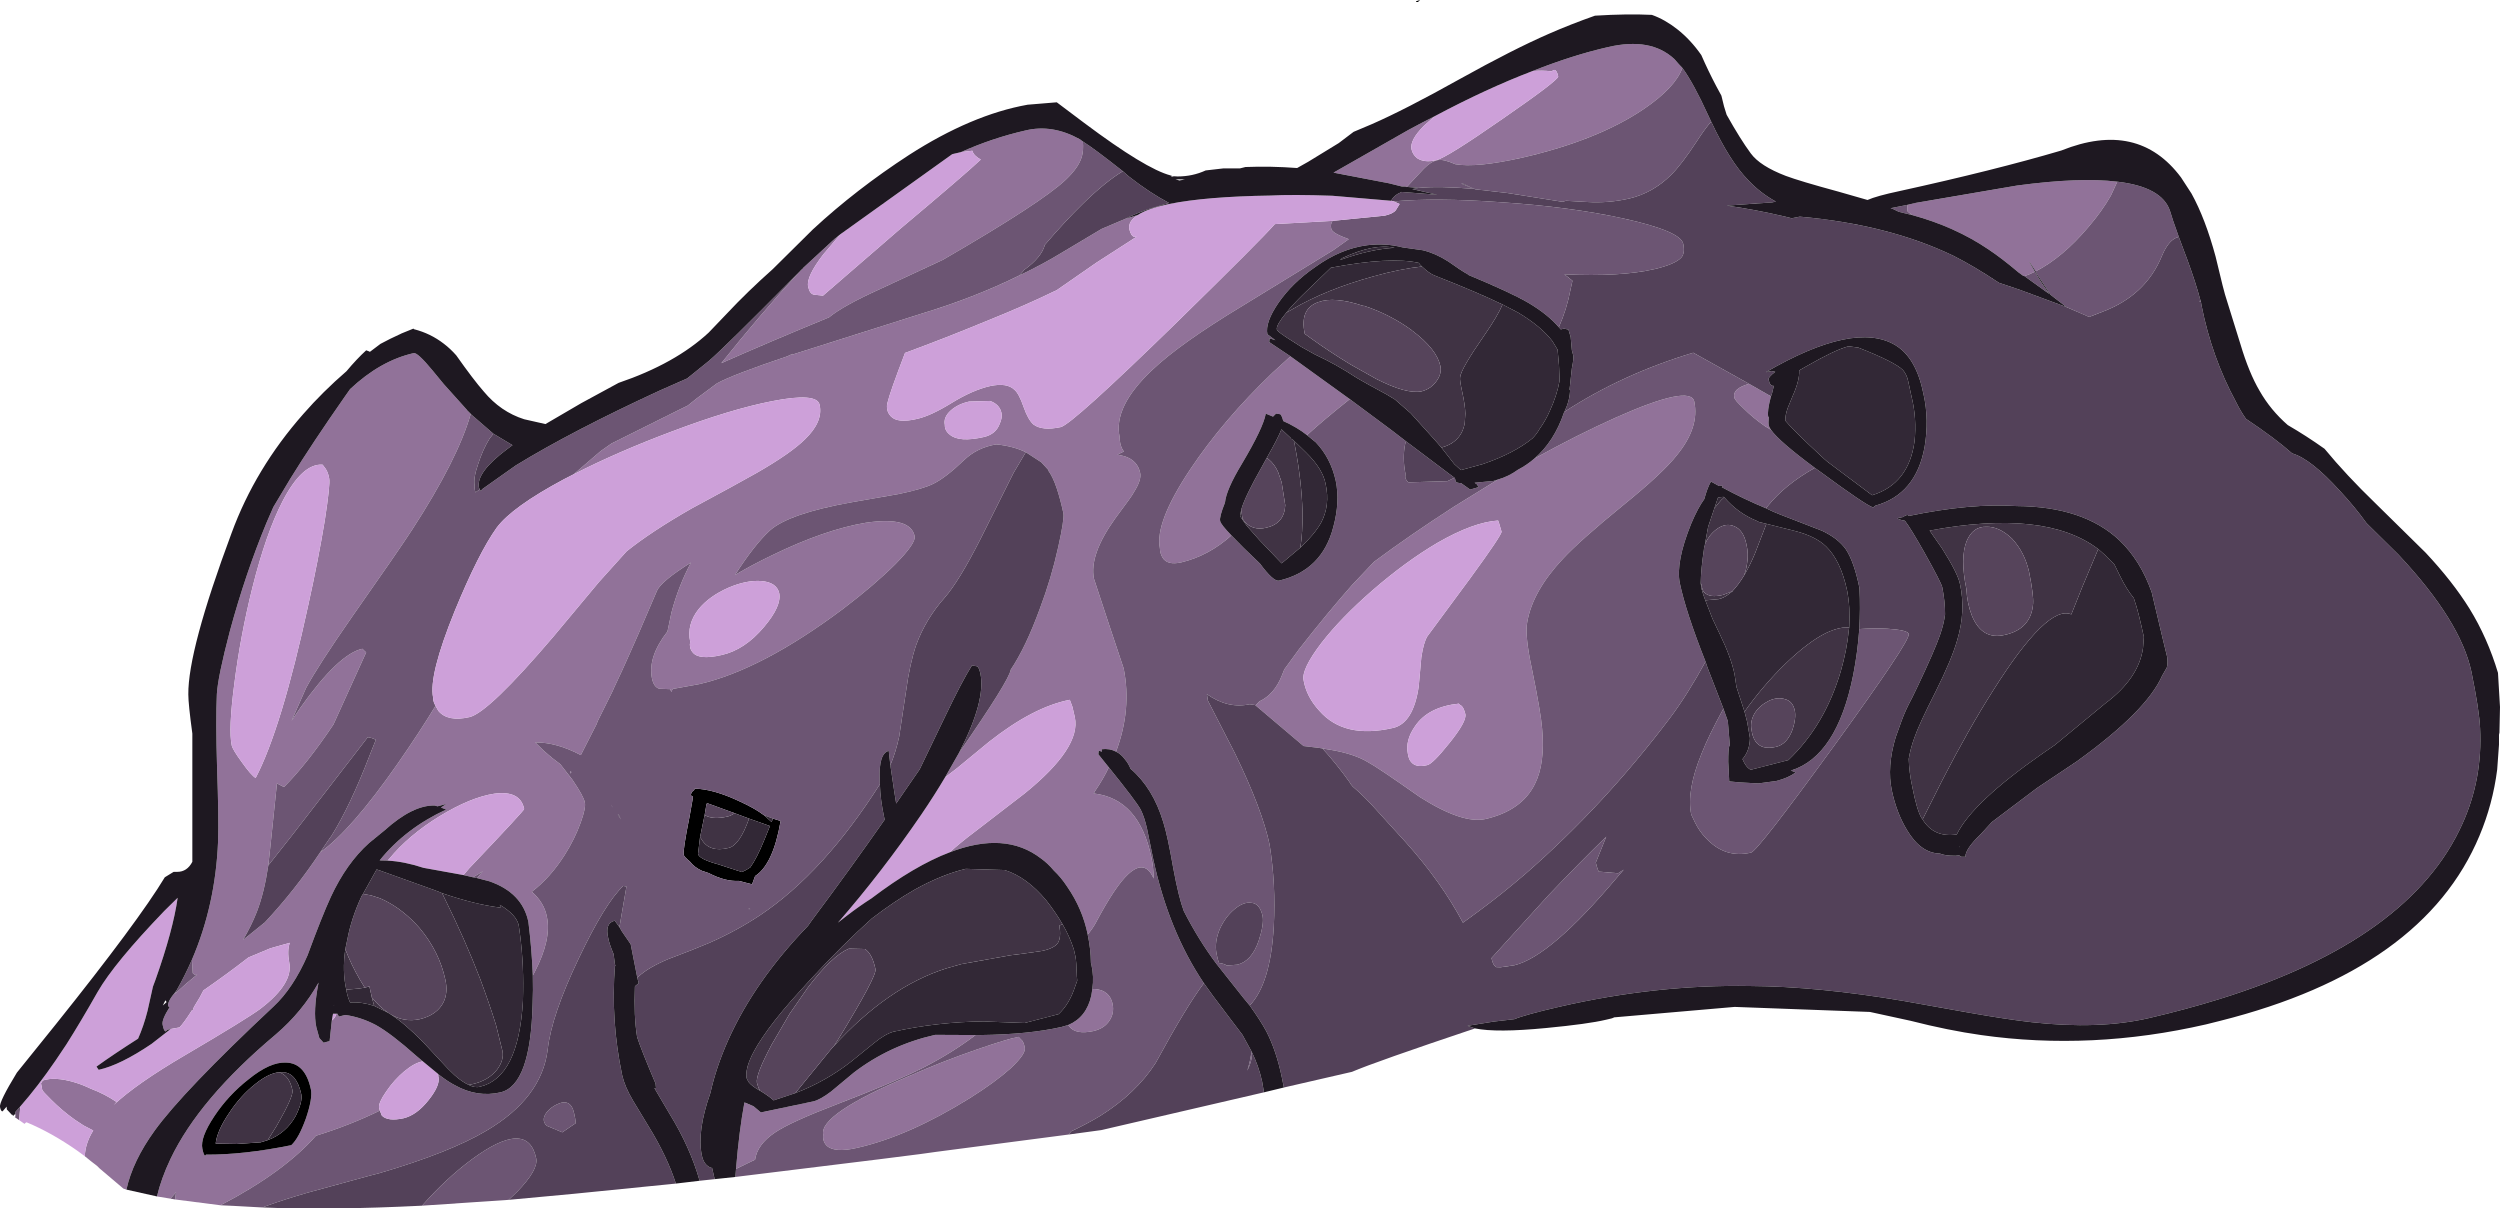 <?xml version="1.0" encoding="UTF-8" standalone="no"?>
<svg xmlns:ffdec="https://www.free-decompiler.com/flash" xmlns:xlink="http://www.w3.org/1999/xlink" ffdec:objectType="shape" height="300.65px" width="621.95px" xmlns="http://www.w3.org/2000/svg">
  <g transform="matrix(1.0, 0.0, 0.0, 1.0, 318.45, 261.4)">
    <path d="M208.3 -216.2 L206.7 -212.75 Q204.5 -208.85 201.0 -204.8 194.7 -197.35 188.0 -193.9 L186.4 -196.35 186.5 -196.05 187.8 -193.8 Q186.4 -193.1 185.2 -192.7 L184.85 -192.8 183.75 -193.6 Q179.55 -197.15 176.25 -199.35 167.9 -205.0 157.25 -207.9 L156.15 -208.75 Q155.95 -209.6 156.15 -210.45 L158.0 -210.9 183.4 -215.25 Q199.1 -217.35 208.3 -216.2 M-263.6 38.45 L-274.9 37.0 -274.8 36.3 -274.65 35.2 -276.05 36.8 -279.4 36.25 Q-278.35 31.8 -276.05 26.95 -268.95 12.0 -249.85 -4.05 -243.25 -9.7 -239.2 -16.95 -240.6 -9.8 -239.75 -5.85 L-239.0 -3.15 -237.95 -2.0 -236.45 -2.4 -235.9 -7.5 Q-235.0 -8.25 -234.75 -9.2 L-234.5 -9.2 -234.15 -8.5 -232.55 -8.9 Q-228.65 -8.35 -224.95 -6.4 -221.15 -4.3 -214.8 1.35 L-213.25 2.65 Q-215.25 2.95 -217.9 5.15 -220.45 7.3 -222.4 10.2 -224.35 13.0 -224.15 14.2 L-223.95 14.9 Q-231.45 18.55 -239.85 21.15 -247.8 30.2 -263.6 38.45 M-287.0 34.55 L-287.75 34.3 -293.65 29.3 -293.8 29.15 -294.25 28.7 -295.8 27.5 -296.6 26.85 -297.35 26.25 Q-297.3 24.65 -296.75 23.0 -296.25 21.45 -295.25 19.85 L-297.65 18.6 -299.85 17.15 Q-302.95 14.95 -305.7 12.2 -307.9 10.05 -307.95 9.7 L-308.25 8.1 -307.8 7.4 Q-304.8 6.4 -299.95 7.85 -298.05 8.4 -295.85 9.45 -292.4 10.75 -289.45 12.75 L-290.15 13.5 Q-284.6 8.25 -272.4 1.1 -257.0 -7.95 -253.65 -10.45 -245.4 -16.75 -246.5 -22.0 -247.05 -24.9 -246.35 -26.85 L-251.15 -25.5 -256.65 -23.2 Q-261.85 -19.15 -267.85 -15.0 -268.55 -13.5 -269.95 -11.3 L-270.5 -10.3 -270.7 -10.05 Q-272.75 -6.85 -273.8 -5.8 L-276.0 -5.4 -276.8 -5.2 -277.25 -4.8 Q-277.7 -4.9 -278.0 -6.5 -278.25 -7.7 -276.25 -10.85 -276.55 -11.0 -276.65 -11.1 -276.8 -12.3 -274.7 -14.75 L-274.5 -15.05 -275.0 -14.1 -271.95 -16.85 -269.35 -19.0 -269.75 -18.8 Q-270.5 -19.15 -270.5 -19.35 L-270.7 -22.65 Q-264.85 -36.25 -264.2 -52.05 -264.0 -57.8 -264.45 -70.4 -264.8 -82.3 -264.5 -88.75 -264.25 -93.05 -261.25 -104.45 -257.4 -118.65 -252.15 -131.35 L-250.45 -135.25 -246.2 -142.35 Q-240.9 -150.95 -232.55 -162.9 L-231.35 -164.6 Q-223.85 -171.65 -215.55 -173.55 -214.6 -173.8 -210.85 -169.25 L-208.05 -165.85 -202.3 -159.45 -202.25 -159.35 -201.75 -158.85 -201.35 -158.45 -201.35 -158.4 Q-204.55 -147.15 -215.9 -129.65 -219.1 -124.7 -230.9 -107.9 -239.35 -95.75 -242.3 -90.25 L-245.9 -82.1 -243.7 -85.35 Q-234.25 -98.7 -228.3 -100.0 L-227.7 -99.4 -227.35 -99.1 -235.5 -81.15 Q-242.1 -71.3 -247.8 -65.6 L-249.55 -66.5 -251.1 -51.6 -251.7 -46.1 Q-252.7 -39.35 -254.55 -34.55 -255.95 -31.0 -258.0 -27.55 L-252.55 -31.95 Q-245.1 -39.9 -238.8 -49.35 -231.1 -54.8 -219.6 -71.3 -214.2 -79.05 -210.1 -85.8 L-209.4 -84.55 Q-207.05 -81.75 -201.65 -83.0 -196.9 -84.1 -180.75 -103.05 L-169.4 -116.65 -162.55 -124.25 Q-156.45 -129.15 -146.4 -134.9 -135.05 -141.0 -130.2 -143.75 -121.75 -148.6 -118.25 -152.05 -113.6 -156.5 -114.55 -160.7 -115.2 -163.8 -126.35 -161.6 -136.65 -159.6 -151.45 -154.0 -164.9 -148.95 -175.75 -143.4 L-169.05 -149.15 -166.35 -151.05 -150.0 -159.2 -147.35 -160.5 -145.1 -162.3 -140.05 -166.05 Q-136.1 -168.2 -122.6 -172.75 L-121.2 -173.4 -121.6 -173.1 -89.25 -183.35 Q-75.9 -187.4 -64.8 -192.9 -59.2 -195.55 -54.2 -198.6 L-44.4 -204.45 -38.4 -207.0 -35.4 -207.9 Q-37.85 -206.35 -37.5 -204.4 -37.1 -202.65 -36.2 -202.45 L-35.7 -202.5 -45.7 -196.05 -55.5 -189.25 Q-63.15 -185.5 -73.1 -181.5 -83.25 -177.3 -93.3 -173.6 L-95.0 -169.1 Q-97.95 -161.2 -97.8 -160.2 -97.8 -158.9 -96.9 -157.9 -95.25 -156.0 -90.25 -157.2 -86.9 -157.95 -81.7 -161.15 -76.5 -164.35 -72.15 -165.35 -67.95 -166.25 -66.1 -164.45 -64.95 -163.5 -63.8 -160.15 -62.7 -157.0 -61.35 -155.8 -59.15 -154.15 -54.55 -155.15 -51.7 -155.85 -25.95 -180.95 -4.5 -201.95 -1.3 -205.65 L13.05 -206.45 Q12.45 -205.55 12.75 -204.45 12.95 -203.4 17.1 -201.9 L13.3 -199.2 -9.45 -185.25 Q-24.85 -175.95 -31.75 -169.4 -41.55 -160.2 -39.9 -152.65 -39.9 -151.0 -39.3 -149.8 L-38.85 -149.05 -39.0 -149.0 -40.45 -148.3 -38.7 -147.9 Q-35.45 -146.85 -34.8 -143.75 -34.4 -142.0 -36.45 -138.8 -36.65 -138.25 -40.95 -132.5 -47.5 -123.4 -46.3 -117.45 L-42.6 -106.2 -38.9 -95.1 Q-36.85 -84.9 -40.8 -74.4 -42.4 -75.25 -44.4 -75.0 L-44.3 -74.4 -45.1 -74.65 -45.2 -73.75 -42.6 -70.5 Q-43.85 -67.8 -46.05 -64.55 L-46.35 -64.0 Q-35.05 -62.7 -32.0 -48.05 -31.45 -45.5 -31.45 -42.85 -33.6 -47.8 -37.8 -43.9 -41.0 -40.95 -45.85 -31.8 -46.55 -30.5 -47.85 -28.9 -49.15 -35.3 -52.95 -40.8 -54.45 -43.1 -56.3 -44.85 -57.75 -46.6 -59.5 -47.85 -68.4 -54.7 -82.2 -49.35 -79.5 -51.8 -75.7 -54.65 L-63.55 -64.0 Q-49.45 -75.4 -51.05 -82.95 L-51.65 -85.55 -52.3 -87.3 Q-61.35 -85.55 -72.4 -76.85 L-80.35 -70.3 -83.35 -68.0 -79.85 -74.15 Q-67.4 -92.1 -67.0 -94.8 -63.25 -100.4 -59.75 -110.0 -56.9 -117.55 -55.2 -125.25 -53.65 -132.15 -53.9 -133.7 -55.5 -141.1 -57.4 -143.95 L-57.55 -144.15 -57.6 -144.3 -57.65 -144.5 -57.75 -144.6 -59.4 -146.4 -63.25 -148.9 Q-66.3 -150.4 -70.6 -150.85 -75.4 -150.05 -78.7 -146.85 -83.2 -142.55 -86.25 -141.05 -88.85 -139.75 -94.85 -138.5 L-106.55 -136.45 Q-122.2 -133.65 -126.95 -129.4 -130.75 -125.9 -135.6 -118.35 -131.4 -120.85 -126.4 -123.25 -113.25 -129.65 -103.05 -131.35 -91.95 -133.0 -90.9 -128.0 -90.55 -126.3 -95.65 -121.1 -100.85 -115.9 -108.75 -109.9 -128.9 -94.8 -144.5 -91.2 L-151.1 -90.0 -151.45 -89.25 -151.7 -89.95 -154.4 -90.05 Q-155.8 -90.45 -156.25 -92.6 -157.35 -97.95 -152.4 -104.3 L-151.4 -109.05 Q-149.65 -115.65 -146.55 -121.45 -153.9 -116.85 -155.0 -114.45 -159.6 -103.55 -163.65 -94.65 L-165.8 -90.05 -166.0 -89.55 -169.75 -82.0 -170.05 -81.2 -173.95 -73.55 Q-180.0 -76.75 -185.3 -76.7 L-183.25 -74.7 -182.9 -74.4 -181.7 -73.35 -181.35 -73.1 -181.3 -73.0 -179.2 -71.4 -178.95 -71.15 -176.0 -67.35 Q-173.25 -63.3 -172.95 -61.75 -172.65 -60.5 -173.95 -56.85 -175.45 -52.65 -178.0 -48.65 -181.6 -43.0 -186.15 -39.55 -183.1 -36.9 -182.4 -33.35 -181.2 -27.75 -185.4 -19.65 L-185.9 -18.7 Q-186.15 -25.25 -187.0 -32.05 -188.5 -39.3 -196.7 -42.15 L-199.75 -42.95 -198.35 -44.65 Q-199.5 -43.85 -200.8 -43.15 L-203.15 -43.7 -201.7 -45.4 Q-187.95 -59.85 -188.05 -60.15 -189.0 -64.8 -195.45 -63.95 -201.4 -63.05 -209.15 -58.3 -216.8 -53.6 -221.65 -47.7 L-222.05 -47.3 -224.0 -47.35 Q-217.55 -55.35 -207.45 -60.0 L-208.75 -60.5 -207.4 -61.4 -209.6 -60.8 -210.3 -61.0 Q-215.75 -61.15 -222.8 -54.8 L-226.6 -51.7 Q-232.25 -46.65 -236.15 -38.25 -238.4 -33.35 -241.95 -23.7 -245.55 -15.5 -250.4 -11.0 -272.9 10.1 -279.95 19.85 -285.45 27.45 -287.0 34.55 M38.4 -232.45 L35.8 -230.1 Q32.25 -226.55 32.7 -224.3 32.95 -223.0 34.1 -222.05 35.95 -220.85 38.85 -221.55 41.3 -222.05 55.3 -231.8 69.35 -241.5 69.2 -242.4 68.85 -244.05 68.15 -244.0 L67.5 -243.65 Q65.2 -243.95 62.75 -243.7 72.85 -247.7 81.65 -249.7 92.2 -252.15 98.05 -246.75 L98.2 -246.6 99.2 -245.45 100.1 -244.5 Q98.3 -239.6 90.6 -234.35 79.15 -226.55 60.35 -222.2 48.8 -219.6 43.6 -220.55 40.55 -221.9 39.15 -221.55 37.5 -221.2 35.75 -219.4 L32.15 -215.55 31.55 -214.9 31.5 -214.85 31.2 -215.0 30.3 -215.0 27.1 -215.8 13.3 -218.45 31.9 -229.05 Q35.2 -230.85 38.4 -232.45 M116.7 -165.9 L122.05 -162.85 122.1 -162.7 Q121.15 -159.0 121.45 -157.75 L121.6 -157.55 Q121.45 -156.25 121.6 -155.5 121.7 -155.05 122.15 -154.45 L120.6 -155.4 Q117.65 -157.45 115.25 -159.85 113.05 -161.9 113.0 -162.55 112.5 -164.7 116.65 -165.9 L116.7 -165.9 M10.55 -75.2 L9.6 -75.35 5.85 -75.8 -6.2 -86.0 -6.0 -86.0 -5.15 -86.9 Q-1.4 -88.65 0.45 -93.35 L1.05 -94.85 4.7 -99.85 Q11.85 -109.0 17.95 -115.9 L23.4 -121.65 Q32.35 -128.3 43.35 -135.4 L54.2 -142.1 Q56.85 -142.85 59.2 -144.55 61.4 -145.7 63.25 -147.3 73.9 -153.2 83.5 -157.5 102.1 -165.8 103.05 -161.5 104.4 -155.1 98.75 -148.2 95.3 -143.75 85.35 -135.7 74.5 -126.85 70.35 -122.35 62.85 -114.35 61.5 -106.65 60.85 -103.45 62.65 -95.05 64.9 -84.05 65.2 -80.15 66.0 -71.4 63.35 -66.25 60.1 -59.75 51.15 -57.65 45.45 -56.35 34.8 -63.1 24.15 -70.6 21.85 -71.8 18.45 -73.85 12.65 -74.85 L10.55 -75.2 M6.7 -153.15 Q4.25 -155.1 0.8 -156.65 0.4 -158.1 0.05 -158.35 L-1.0 -158.5 -1.75 -157.75 -3.55 -158.5 Q-4.15 -155.0 -9.5 -146.0 -13.4 -139.55 -13.7 -136.35 -15.15 -132.75 -14.9 -131.8 -14.8 -131.0 -12.1 -128.2 -17.7 -123.15 -24.55 -121.5 -28.05 -120.7 -29.25 -122.7 -29.85 -123.7 -29.9 -125.05 -31.15 -131.4 -22.4 -144.55 -14.2 -156.85 -1.9 -168.65 L2.6 -172.75 17.35 -162.1 Q11.05 -157.1 6.7 -153.15 M22.95 -114.5 Q15.15 -107.7 10.3 -101.45 5.3 -94.9 5.85 -92.2 6.55 -88.1 9.75 -84.6 15.95 -77.5 28.1 -80.3 33.15 -81.45 34.5 -90.6 L35.15 -97.85 Q35.7 -101.55 36.65 -103.1 L47.25 -117.45 Q55.25 -128.4 55.1 -129.15 L54.5 -131.2 54.25 -131.9 Q48.1 -131.5 39.15 -126.35 31.25 -121.7 22.95 -114.5 M45.15 -85.8 Q44.5 -86.15 44.5 -86.35 36.85 -85.55 33.6 -80.75 31.1 -77.2 31.8 -73.85 32.05 -72.4 32.6 -71.85 33.8 -70.35 36.6 -71.05 37.95 -71.3 42.1 -76.5 46.5 -81.95 46.1 -83.75 45.7 -85.35 45.15 -85.8 M-109.35 -203.15 L-113.6 -198.15 Q-117.95 -192.5 -117.4 -190.1 -117.05 -188.35 -116.0 -188.1 L-113.7 -187.85 -94.45 -204.5 Q-78.15 -218.2 -74.45 -221.7 -76.25 -222.7 -76.55 -223.9 L-79.4 -223.55 Q-71.6 -227.05 -63.3 -228.95 -56.65 -230.55 -49.8 -226.75 L-49.05 -226.2 Q-48.85 -224.05 -49.3 -222.45 -50.1 -219.7 -53.35 -216.65 -59.3 -211.0 -83.9 -196.75 L-99.6 -189.45 Q-108.75 -185.3 -112.2 -182.45 -127.05 -176.35 -139.0 -171.05 -129.35 -183.15 -119.5 -193.85 L-119.05 -194.35 -119.0 -194.35 -118.8 -194.5 -118.7 -194.7 -110.85 -201.95 -109.35 -203.15 M-237.65 -131.9 Q-236.25 -141.0 -236.55 -142.35 -236.8 -143.85 -237.45 -144.8 L-238.2 -145.8 Q-243.25 -146.15 -248.15 -136.7 -252.25 -128.8 -255.7 -115.05 -258.65 -103.15 -260.15 -91.35 -261.65 -79.85 -260.8 -75.95 -260.6 -74.95 -258.3 -71.8 -256.0 -68.55 -254.85 -67.85 -248.4 -80.2 -241.75 -110.9 -239.25 -122.2 -237.65 -131.9 M-209.15 6.05 L-209.45 6.2 -209.55 5.7 -209.15 6.05 M-176.65 -69.5 L-176.3 -69.35 -176.5 -68.95 -176.65 -69.5 M-235.35 -11.4 L-235.35 -11.3 -235.4 -11.3 -235.35 -11.4 M-73.6 -152.7 Q-70.7 -153.4 -69.75 -155.95 -69.05 -157.5 -69.3 -158.65 -69.75 -160.8 -72.15 -161.65 L-77.35 -161.5 Q-80.1 -160.9 -81.9 -159.3 -83.8 -157.6 -83.4 -155.7 -83.45 -154.3 -82.2 -153.3 -79.85 -151.25 -73.6 -152.7 M-146.75 -101.75 Q-147.05 -100.25 -146.2 -99.2 -144.7 -97.1 -138.9 -98.45 -133.15 -99.75 -128.4 -105.4 -123.95 -110.65 -124.6 -113.85 -125.25 -116.55 -129.1 -116.85 -132.75 -117.1 -137.2 -115.2 -142.0 -113.1 -144.65 -109.85 -147.65 -106.05 -146.75 -101.75 M-46.7 -15.35 Q-45.35 -15.4 -44.15 -14.9 -42.15 -14.0 -41.65 -11.6 -41.2 -9.4 -42.4 -7.55 -43.65 -5.55 -46.4 -4.9 -50.8 -3.95 -52.4 -6.0 L-52.7 -6.4 Q-48.15 -8.3 -46.95 -13.75 L-46.7 -15.35 M-75.75 -3.9 Q-81.55 0.5 -88.65 4.15 -95.9 7.8 -109.95 13.2 -121.85 17.75 -125.65 20.35 -130.05 23.3 -130.6 27.1 L-135.35 29.4 Q-134.55 19.8 -133.25 12.85 L-131.0 13.8 -129.15 15.35 -116.1 12.6 Q-114.4 12.2 -111.7 10.15 L-106.05 5.45 Q-97.1 -1.4 -85.8 -3.95 L-75.75 -3.9 M-65.05 -3.45 L-64.45 -2.8 Q-63.85 -2.45 -63.5 -0.8 -63.15 0.75 -67.05 4.4 -70.9 7.85 -77.2 11.8 -92.3 21.2 -105.15 24.15 -110.9 25.5 -112.85 23.55 -113.85 22.45 -113.65 20.9 -114.75 15.8 -92.15 6.25 -84.25 2.75 -75.45 -0.3 -67.6 -3.0 -65.05 -3.45 M-242.35 16.85 Q-240.65 11.85 -241.1 9.65 -242.5 3.05 -247.3 2.95 -251.25 2.75 -256.6 7.1 -261.6 11.0 -265.1 16.25 -268.7 21.65 -268.1 24.4 -267.75 26.1 -267.4 26.1 L-267.2 25.85 Q-257.8 25.9 -246.0 23.5 -244.15 21.85 -242.35 16.85" fill="#917299" fill-rule="evenodd" stroke="none"/>
    <path d="M34.85 -261.4 L34.3 -260.9 33.95 -260.9 33.8 -261.1 34.85 -261.4 M-270.7 -10.05 L-270.5 -10.3 -270.2 -10.35 -270.7 -10.05 M48.6 -214.3 L48.3 -214.4 45.05 -215.75 45.5 -215.7 Q47.05 -214.95 48.6 -214.3 M-164.75 -58.8 L-164.5 -58.65 -164.0 -57.55 -164.75 -58.8 M-166.2 -60.85 L-166.0 -60.5 -166.45 -61.2 -166.2 -60.85 M-126.15 -57.75 L-124.25 -57.15 Q-126.1 -46.35 -130.6 -43.45 L-131.35 -41.4 -134.65 -42.25 Q-138.0 -42.05 -142.15 -44.2 L-143.8 -44.75 Q-145.7 -45.6 -146.85 -47.1 -148.2 -48.2 -148.35 -48.7 -148.6 -49.8 -146.9 -58.25 L-146.1 -62.75 -146.1 -63.25 -146.55 -63.5 Q-146.65 -63.95 -146.1 -64.6 L-145.7 -64.9 -145.8 -65.1 -145.65 -65.0 -145.6 -65.2 Q-140.95 -65.1 -134.6 -62.1 -130.8 -60.4 -128.4 -58.6 L-126.5 -56.9 -126.15 -57.75 M-143.15 -58.65 L-144.3 -53.1 -144.8 -48.95 Q-144.5 -47.65 -139.7 -46.35 L-133.9 -44.45 Q-132.9 -44.85 -131.8 -45.6 -130.15 -47.9 -128.3 -52.45 L-126.9 -55.9 -132.1 -57.75 -135.7 -59.1 -142.55 -61.6 -142.7 -61.3 -143.15 -58.65 M-131.8 -35.25 L-132.2 -35.25 -132.1 -35.4 -131.8 -35.25 M-242.35 16.85 Q-244.15 21.85 -246.0 23.5 -257.8 25.9 -267.2 25.85 L-267.4 26.1 Q-267.75 26.1 -268.1 24.4 -268.7 21.65 -265.1 16.25 -261.6 11.0 -256.6 7.1 -251.25 2.75 -247.3 2.95 -242.5 3.05 -241.1 9.65 -240.65 11.85 -242.35 16.85 M-251.85 22.25 Q-247.3 20.55 -244.9 16.25 -243.1 12.65 -243.5 10.8 -244.65 5.6 -247.95 5.35 L-249.0 5.35 Q-251.6 5.6 -254.9 8.25 -258.55 11.1 -261.45 15.5 -264.45 19.9 -264.8 23.1 L-259.55 23.2 -253.75 22.8 -253.65 22.8 -251.85 22.25" fill="#000000" fill-rule="evenodd" stroke="none"/>
    <path d="M188.0 -193.9 Q194.7 -197.35 201.0 -204.8 204.5 -208.85 206.7 -212.75 L208.3 -216.2 Q219.4 -214.9 221.4 -208.95 221.85 -207.3 223.6 -202.45 221.15 -201.95 219.4 -197.75 215.35 -187.85 204.5 -183.8 L201.3 -182.55 195.65 -185.0 Q195.3 -185.2 194.95 -185.55 L191.7 -188.05 188.1 -193.55 188.0 -193.9 M156.15 -210.45 Q155.95 -209.6 156.15 -208.75 L157.25 -207.9 153.95 -208.7 152.5 -209.4 151.9 -209.6 156.15 -210.45 M185.2 -192.7 Q186.4 -193.1 187.8 -193.8 189.4 -190.9 191.45 -188.2 L185.2 -192.7 M-52.6 20.85 L-85.5 25.15 -89.45 25.7 -99.7 27.0 -135.5 31.4 -135.35 29.45 -135.35 29.4 -130.6 27.1 Q-130.05 23.3 -125.65 20.35 -121.85 17.75 -109.95 13.2 -95.9 7.8 -88.65 4.15 -81.55 0.5 -75.75 -3.9 L-74.5 -3.9 Q-62.55 -4.05 -54.4 -5.9 L-52.7 -6.4 -52.4 -6.0 Q-50.8 -3.95 -46.4 -4.9 -43.65 -5.55 -42.4 -7.55 -41.2 -9.4 -41.65 -11.6 -42.15 -14.0 -44.15 -14.9 -45.35 -15.4 -46.7 -15.35 -46.25 -18.45 -46.95 -21.5 L-47.05 -21.8 Q-47.1 -25.4 -47.85 -28.85 L-47.85 -28.9 Q-46.55 -30.5 -45.85 -31.8 -41.0 -40.95 -37.8 -43.9 -33.6 -47.8 -31.45 -42.85 -31.45 -45.5 -32.0 -48.05 -35.05 -62.7 -46.35 -64.0 L-46.05 -64.55 Q-43.85 -67.8 -42.6 -70.5 -35.7 -61.95 -34.65 -59.95 -33.75 -58.15 -33.1 -55.3 L-31.55 -47.7 Q-27.7 -29.8 -18.95 -16.8 -23.35 -10.95 -30.95 3.05 -35.85 10.65 -44.8 16.25 -47.85 18.1 -51.95 20.05 L-52.6 20.85 M-191.9 37.1 L-213.45 38.55 Q-207.45 31.75 -201.1 27.05 -187.15 16.75 -185.05 26.8 -184.5 29.6 -189.75 35.05 L-191.9 37.1 M-253.1 39.0 L-260.35 38.6 -263.6 38.45 Q-247.8 30.2 -239.85 21.15 -231.45 18.55 -223.95 14.9 L-223.45 16.15 Q-221.95 17.65 -218.05 16.8 -214.75 16.0 -211.8 12.25 -208.95 8.65 -209.35 6.6 L-209.45 6.2 -209.15 6.05 Q-206.85 7.8 -205.25 8.6 -199.7 11.7 -193.9 10.35 -186.45 8.55 -185.95 -11.55 -185.8 -15.1 -185.9 -18.7 L-185.4 -19.65 Q-181.2 -27.75 -182.4 -33.35 -183.1 -36.9 -186.15 -39.55 -181.6 -43.0 -178.0 -48.65 -175.45 -52.65 -173.95 -56.85 -172.65 -60.5 -172.95 -61.75 -173.25 -63.3 -176.0 -67.35 L-178.95 -71.15 -179.2 -71.4 -181.3 -73.0 -181.35 -73.1 -181.7 -73.35 -182.9 -74.4 -183.25 -74.7 -185.3 -76.7 Q-180.0 -76.75 -173.95 -73.55 L-170.05 -81.2 -169.75 -82.0 -166.0 -89.55 -165.8 -90.05 -163.65 -94.65 Q-159.6 -103.55 -155.0 -114.45 -153.9 -116.85 -146.55 -121.45 -149.65 -115.65 -151.4 -109.05 L-152.4 -104.3 Q-157.35 -97.95 -156.25 -92.6 -155.8 -90.45 -154.4 -90.05 L-151.7 -89.95 -151.45 -89.25 -151.1 -90.0 -144.5 -91.2 Q-128.9 -94.8 -108.75 -109.9 -100.85 -115.9 -95.65 -121.1 -90.55 -126.3 -90.9 -128.0 -91.95 -133.0 -103.05 -131.35 -113.25 -129.65 -126.4 -123.25 -131.4 -120.85 -135.6 -118.35 -130.75 -125.9 -126.95 -129.4 -122.2 -133.65 -106.55 -136.45 L-94.85 -138.5 Q-88.85 -139.75 -86.25 -141.05 -83.2 -142.55 -78.7 -146.85 -75.4 -150.05 -70.6 -150.85 -66.3 -150.4 -63.25 -148.9 L-66.3 -143.75 -74.6 -127.15 Q-79.9 -116.75 -83.45 -112.7 -88.15 -107.4 -90.5 -101.0 -92.1 -96.4 -93.05 -89.4 L-94.75 -78.15 Q-95.6 -74.25 -96.95 -71.05 L-97.35 -74.6 Q-99.85 -73.95 -99.6 -67.55 L-99.55 -66.3 Q-113.5 -44.35 -129.3 -33.75 -135.15 -29.85 -141.95 -26.85 -145.8 -25.2 -152.2 -22.8 -157.2 -20.7 -159.6 -18.45 L-159.9 -18.15 -161.55 -26.5 -163.75 -29.7 -164.35 -30.75 -162.6 -40.85 -163.4 -41.0 Q-167.95 -36.7 -174.45 -23.0 -181.25 -8.8 -182.2 -0.25 -183.7 11.8 -197.45 19.9 -206.5 25.3 -224.2 30.5 L-224.4 30.55 -226.35 31.05 -241.15 35.1 -242.05 35.35 Q-248.05 37.1 -252.0 38.55 L-252.65 38.8 -253.1 39.0 M-274.9 37.0 L-276.05 36.8 -274.65 35.2 -274.8 36.3 -274.9 37.0 M-313.7 17.25 L-314.8 16.5 -314.6 16.35 -314.65 15.7 -314.6 15.2 -313.4 13.85 -313.7 17.25 M31.55 -214.9 L32.15 -215.55 35.75 -219.4 Q37.5 -221.2 39.15 -221.55 40.55 -221.9 43.6 -220.55 48.8 -219.6 60.35 -222.2 79.15 -226.55 90.6 -234.35 98.3 -239.6 100.1 -244.5 102.9 -240.65 106.5 -232.75 L107.25 -231.15 Q105.65 -229.3 103.75 -226.35 99.85 -220.4 97.25 -217.85 92.75 -213.4 86.85 -212.0 81.55 -210.8 76.35 -211.15 L71.15 -211.45 70.25 -211.2 56.45 -213.4 48.6 -214.3 Q47.05 -214.95 45.5 -215.7 L45.05 -215.75 48.3 -214.4 Q39.7 -215.15 34.5 -214.65 L31.55 -214.9 M-40.8 -74.4 Q-36.85 -84.9 -38.9 -95.1 L-42.6 -106.2 -46.3 -117.45 Q-47.5 -123.4 -40.95 -132.5 -36.65 -138.25 -36.45 -138.8 -34.4 -142.0 -34.8 -143.75 -35.45 -146.85 -38.7 -147.9 L-40.45 -148.3 -39.0 -149.0 -38.85 -149.05 -39.3 -149.8 Q-39.9 -151.0 -39.9 -152.65 -41.55 -160.2 -31.75 -169.4 -24.85 -175.95 -9.45 -185.25 L13.3 -199.2 17.1 -201.9 Q12.95 -203.4 12.75 -204.45 12.45 -205.55 13.05 -206.45 L26.05 -207.75 Q28.15 -208.25 28.8 -209.1 L29.75 -210.65 28.25 -211.3 Q38.9 -212.25 54.75 -211.1 72.15 -209.95 85.4 -207.05 99.65 -203.9 100.3 -200.75 100.8 -198.4 99.8 -197.3 98.25 -195.65 93.15 -194.45 84.7 -192.5 70.75 -193.15 L72.75 -191.55 72.25 -189.3 Q71.35 -184.5 69.35 -180.0 66.6 -183.2 61.8 -186.05 57.45 -188.6 46.85 -193.0 L46.8 -193.1 Q45.15 -194.0 41.85 -196.35 38.65 -198.4 35.5 -199.15 L30.5 -199.85 Q26.3 -200.95 21.75 -200.4 15.1 -199.55 8.8 -195.0 3.1 -191.1 -0.4 -186.05 -3.75 -181.15 -3.15 -178.25 L-1.15 -176.75 -2.6 -177.25 -2.7 -176.3 2.6 -172.75 -1.9 -168.65 Q-14.2 -156.85 -22.4 -144.55 -31.15 -131.4 -29.9 -125.05 -29.85 -123.7 -29.25 -122.7 -28.05 -120.7 -24.55 -121.5 -17.7 -123.15 -12.1 -128.2 L-9.05 -125.1 -5.0 -121.2 Q-1.65 -116.65 -0.25 -116.95 10.45 -119.45 13.25 -130.3 14.95 -136.55 13.85 -141.8 12.6 -147.45 8.9 -151.35 L6.7 -153.15 Q11.05 -157.1 17.35 -162.1 L27.85 -154.3 31.55 -151.45 31.3 -151.45 31.15 -151.05 Q30.4 -147.5 31.2 -143.55 L31.15 -142.7 Q31.3 -141.9 31.95 -141.4 L41.65 -141.7 43.4 -142.55 43.5 -142.45 43.7 -141.65 Q43.85 -141.25 45.05 -141.2 L47.3 -139.6 49.35 -140.2 49.05 -140.85 48.4 -141.3 53.1 -141.75 54.2 -142.1 43.35 -135.4 Q32.35 -128.3 23.4 -121.65 L17.95 -115.9 Q11.85 -109.0 4.7 -99.85 L1.05 -94.85 0.45 -93.35 Q-1.4 -88.65 -5.15 -86.9 L-6.0 -86.0 -6.2 -86.0 -7.55 -86.2 Q-12.9 -85.0 -18.2 -88.7 L-17.95 -87.1 -11.25 -74.05 Q-4.45 -60.05 -2.6 -51.3 -1.0 -41.35 -1.55 -31.0 -2.35 -16.65 -7.55 -11.25 L-9.0 -13.0 -15.85 -21.65 Q-20.3 -27.6 -23.95 -34.75 -25.2 -38.05 -26.55 -45.3 -28.0 -53.6 -29.05 -56.85 -31.6 -65.35 -37.2 -70.15 -37.7 -71.45 -38.6 -72.5 -39.55 -73.8 -40.8 -74.4 M-64.8 -192.9 Q-75.9 -187.4 -89.25 -183.35 L-121.6 -173.1 -121.2 -173.4 -122.6 -172.75 Q-136.1 -168.2 -140.05 -166.05 L-145.1 -162.3 -147.35 -160.5 -150.0 -159.2 -166.35 -151.05 -169.05 -149.15 -175.75 -143.4 -178.1 -142.2 Q-191.1 -135.25 -194.9 -130.1 -199.4 -123.8 -205.3 -109.45 -211.85 -93.35 -210.7 -87.85 L-210.65 -87.2 -210.5 -86.65 -210.3 -86.2 -210.1 -85.8 Q-214.2 -79.05 -219.6 -71.3 -231.1 -54.8 -238.8 -49.35 L-236.3 -53.05 -236.05 -53.35 Q-231.3 -60.95 -226.4 -73.7 L-224.95 -77.35 Q-225.85 -77.85 -226.95 -78.0 L-245.7 -53.7 -251.7 -46.1 -251.1 -51.6 -249.55 -66.5 -247.8 -65.6 Q-242.1 -71.3 -235.5 -81.15 L-227.35 -99.1 -227.7 -99.4 -228.3 -100.0 Q-234.25 -98.7 -243.7 -85.35 L-245.9 -82.1 -242.3 -90.25 Q-239.35 -95.75 -230.9 -107.9 -219.1 -124.7 -215.9 -129.65 -204.55 -147.15 -201.35 -158.4 L-195.7 -153.5 -196.65 -152.3 Q-198.35 -149.55 -199.5 -145.95 -200.75 -142.35 -200.35 -140.55 -200.45 -139.7 -200.15 -138.9 L-199.1 -139.65 Q-199.0 -139.2 -198.75 -139.4 L-198.35 -139.8 -190.15 -145.6 Q-176.2 -154.15 -154.3 -164.25 L-147.5 -167.25 -142.05 -171.65 Q-138.15 -175.0 -120.9 -192.45 L-119.5 -193.85 Q-129.35 -183.15 -139.0 -171.05 -127.05 -176.35 -112.2 -182.45 -108.75 -185.3 -99.6 -189.45 L-83.9 -196.75 Q-59.3 -211.0 -53.35 -216.65 -50.1 -219.7 -49.3 -222.45 -48.85 -224.05 -49.05 -226.2 -46.25 -224.45 -39.1 -218.8 -43.45 -216.2 -49.1 -210.65 -53.6 -206.25 -58.5 -200.5 -59.35 -197.35 -63.6 -194.3 L-64.8 -192.9 M-270.7 -22.65 L-270.5 -19.35 Q-270.5 -19.15 -269.75 -18.8 L-269.35 -19.0 -271.95 -16.85 -275.0 -14.1 -274.5 -15.05 Q-272.4 -18.75 -270.7 -22.65 M70.75 -158.95 Q85.05 -168.3 102.8 -173.65 L116.7 -165.9 116.65 -165.9 Q112.5 -164.7 113.0 -162.55 113.05 -161.9 115.25 -159.85 117.65 -157.45 120.6 -155.4 L122.15 -154.45 Q124.15 -151.6 133.05 -145.0 125.55 -140.8 121.25 -135.4 L120.9 -134.95 Q115.35 -137.25 109.9 -140.2 L110.1 -140.55 109.2 -140.5 107.2 -141.6 Q106.3 -140.05 105.55 -137.25 103.95 -135.05 102.3 -131.15 98.4 -121.55 99.45 -116.35 100.95 -109.2 105.85 -96.8 101.35 -88.55 96.95 -82.7 80.6 -61.05 61.1 -44.05 55.3 -39.05 49.4 -34.7 L45.5 -31.85 Q40.1 -42.05 31.15 -52.0 L27.05 -56.5 24.2 -59.65 Q21.05 -63.2 18.05 -65.75 17.55 -66.3 17.2 -66.95 14.05 -71.35 10.55 -75.2 L12.65 -74.85 Q18.45 -73.85 21.85 -71.8 24.15 -70.6 34.8 -63.1 45.45 -56.35 51.15 -57.65 60.1 -59.75 63.35 -66.25 66.0 -71.4 65.2 -80.15 64.9 -84.05 62.65 -95.05 60.85 -103.45 61.5 -106.65 62.85 -114.35 70.35 -122.35 74.5 -126.85 85.35 -135.7 95.3 -143.75 98.75 -148.2 104.4 -155.1 103.05 -161.5 102.1 -165.8 83.5 -157.5 73.9 -153.2 63.25 -147.3 68.2 -151.55 70.65 -158.8 L70.75 -158.95 M144.1 -104.9 Q147.6 -105.15 150.95 -105.0 156.3 -104.65 156.4 -103.65 156.8 -101.95 137.8 -75.8 118.85 -49.75 117.2 -49.3 110.7 -47.75 105.9 -52.95 104.35 -54.55 103.25 -56.75 L102.3 -58.75 Q101.05 -64.65 104.9 -74.0 106.6 -78.35 110.3 -85.1 L111.4 -82.0 111.9 -76.05 111.75 -75.75 Q111.5 -74.95 111.5 -71.85 L111.65 -69.05 111.75 -67.0 114.45 -66.75 119.0 -66.5 123.45 -67.1 Q126.6 -67.9 128.25 -69.25 L127.1 -69.7 Q138.55 -73.25 142.6 -93.55 143.7 -99.2 144.1 -104.9 M79.45 -44.55 L84.1 -44.15 85.5 -45.05 83.7 -42.95 Q67.25 -23.4 58.25 -21.25 L54.8 -20.75 53.75 -20.8 53.3 -21.25 Q52.95 -21.55 52.6 -23.05 L66.75 -38.65 Q74.5 -46.8 81.15 -53.25 L78.55 -46.8 Q79.2 -44.25 79.45 -44.55 M229.1 -186.3 L228.75 -186.4 228.95 -186.75 229.1 -186.3 M-200.8 -43.15 Q-199.5 -43.85 -198.35 -44.65 L-199.75 -42.95 -200.8 -43.15 M-176.65 -69.5 L-176.5 -68.95 -176.3 -69.35 -176.65 -69.5 M-166.2 -60.85 L-166.45 -61.2 -166.0 -60.5 -166.2 -60.85 M-164.75 -58.8 L-164.0 -57.55 -164.5 -58.65 -164.75 -58.8 M-165.45 -21.45 L-165.25 -21.0 -165.4 -21.15 -165.45 -21.3 -165.45 -21.35 -165.45 -21.4 -165.45 -21.45 M-128.4 -58.6 Q-130.8 -60.4 -134.6 -62.1 -140.95 -65.1 -145.6 -65.2 L-145.65 -65.0 -145.8 -65.1 -145.7 -64.9 -146.1 -64.6 Q-146.65 -63.95 -146.55 -63.5 L-146.1 -63.25 -146.1 -62.75 -146.9 -58.25 Q-148.6 -49.8 -148.35 -48.7 -148.2 -48.2 -146.85 -47.1 -145.7 -45.6 -143.8 -44.75 L-142.15 -44.2 Q-138.0 -42.05 -134.65 -42.25 L-131.35 -41.4 -130.6 -43.45 Q-126.1 -46.35 -124.25 -57.15 L-126.15 -57.75 -128.4 -58.6 M-131.8 -35.25 L-132.1 -35.4 -132.2 -35.25 -131.8 -35.25 M-65.05 -3.45 Q-67.6 -3.0 -75.45 -0.3 -84.25 2.75 -92.15 6.25 -114.75 15.8 -113.65 20.9 -113.85 22.45 -112.85 23.55 -110.9 25.5 -105.15 24.15 -92.3 21.2 -77.2 11.8 -70.9 7.85 -67.05 4.4 -63.15 0.75 -63.5 -0.8 -63.85 -2.45 -64.45 -2.8 L-65.05 -3.45 M-4.35 -33.55 Q-5.05 -36.65 -7.15 -36.8 -9.1 -37.1 -11.4 -35.15 -13.65 -33.25 -15.0 -30.25 -16.35 -27.05 -15.8 -24.15 -15.25 -21.5 -15.0 -21.8 -13.9 -21.65 -13.25 -21.2 L-10.65 -21.4 Q-7.05 -22.25 -5.3 -27.4 -3.95 -31.5 -4.35 -33.55 M-7.1 0.15 Q-6.7 2.0 -8.15 4.95 -7.4 2.6 -7.1 0.15 M-176.6 18.95 L-178.55 20.3 -182.25 18.75 Q-182.9 18.45 -183.15 17.45 -183.35 16.5 -182.4 15.25 -181.35 14.05 -180.0 13.4 -176.45 11.6 -175.6 15.65 -175.0 18.35 -175.4 18.15 L-176.6 18.95" fill="#6c5573" fill-rule="evenodd" stroke="none"/>
    <path d="M195.65 -185.0 L201.3 -182.55 204.5 -183.8 Q215.35 -187.85 219.4 -197.75 221.15 -201.95 223.6 -202.45 L225.05 -198.55 225.45 -197.5 225.55 -197.25 Q227.85 -191.0 228.95 -186.75 L228.75 -186.4 229.1 -186.3 229.25 -185.4 Q231.8 -172.55 237.8 -161.45 238.95 -159.1 240.3 -157.2 247.5 -152.4 251.8 -148.6 256.45 -147.25 263.7 -139.25 267.3 -135.4 270.3 -131.25 L278.25 -123.4 Q293.7 -106.95 296.4 -94.25 298.35 -84.7 298.55 -80.25 299.2 -67.6 294.15 -56.45 281.25 -27.65 233.7 -12.85 225.5 -10.3 216.3 -8.15 203.7 -5.2 186.95 -7.1 180.8 -7.8 171.5 -9.45 L155.0 -12.4 Q133.75 -16.0 116.95 -16.1 93.6 -16.5 69.55 -10.95 60.9 -8.95 58.3 -7.85 L53.15 -7.25 46.65 -6.2 48.5 -5.55 Q23.6 2.8 17.9 5.25 L0.95 9.15 0.45 6.65 Q-0.9 0.1 -3.4 -4.8 -4.95 -7.65 -7.55 -11.25 -2.35 -16.65 -1.55 -31.0 -1.0 -41.35 -2.6 -51.3 -4.45 -60.05 -11.25 -74.05 L-17.95 -87.1 -18.2 -88.7 Q-12.9 -85.0 -7.55 -86.2 L-6.2 -86.0 5.85 -75.8 9.6 -75.35 10.55 -75.2 Q14.05 -71.35 17.2 -66.95 17.55 -66.3 18.05 -65.75 21.05 -63.2 24.2 -59.65 L27.05 -56.5 31.15 -52.0 Q40.1 -42.05 45.5 -31.85 L49.4 -34.7 Q55.3 -39.05 61.1 -44.05 80.6 -61.05 96.95 -82.7 101.35 -88.55 105.85 -96.8 L106.35 -95.3 110.3 -85.1 Q106.6 -78.35 104.9 -74.0 101.05 -64.65 102.3 -58.75 L103.25 -56.75 Q104.35 -54.55 105.9 -52.95 110.7 -47.75 117.2 -49.3 118.85 -49.75 137.8 -75.8 156.8 -101.95 156.4 -103.65 156.3 -104.65 150.95 -105.0 147.6 -105.15 144.1 -104.9 144.4 -110.0 144.15 -115.1 142.8 -121.7 140.75 -124.75 138.85 -127.45 134.85 -129.35 L124.4 -133.4 Q122.6 -134.1 120.9 -134.95 L121.25 -135.4 Q125.55 -140.8 133.05 -145.0 L134.45 -144.0 Q145.65 -135.75 147.55 -135.15 L148.1 -135.6 Q158.2 -138.4 160.35 -150.2 161.5 -156.95 160.1 -163.25 158.3 -172.4 153.05 -175.55 142.9 -181.6 120.85 -168.8 L122.25 -169.1 123.2 -168.9 Q121.4 -167.55 121.55 -166.95 121.85 -165.3 122.85 -165.4 L122.4 -163.55 122.1 -162.7 122.05 -162.85 116.7 -165.9 102.8 -173.65 Q85.05 -168.3 70.75 -158.95 72.15 -161.95 72.15 -164.55 L72.0 -164.3 72.6 -169.8 Q73.1 -172.25 72.95 -172.95 L72.6 -174.25 72.3 -177.55 71.75 -179.4 70.65 -179.65 69.85 -179.45 69.35 -180.0 Q71.35 -184.5 72.25 -189.3 L72.75 -191.55 70.75 -193.15 Q84.7 -192.5 93.15 -194.45 98.25 -195.65 99.8 -197.3 100.8 -198.4 100.3 -200.75 99.65 -203.9 85.4 -207.05 72.15 -209.95 54.75 -211.1 38.9 -212.25 28.25 -211.3 L27.65 -211.45 Q28.25 -212.8 30.25 -213.65 L39.1 -212.95 32.9 -214.35 34.5 -214.65 Q39.7 -215.15 48.3 -214.4 L48.6 -214.3 56.45 -213.4 70.25 -211.2 71.15 -211.45 76.35 -211.15 Q81.55 -210.8 86.85 -212.0 92.75 -213.4 97.25 -217.85 99.85 -220.4 103.75 -226.35 105.65 -229.3 107.25 -231.15 111.95 -221.15 116.5 -216.55 119.5 -213.35 123.35 -211.25 L122.45 -211.05 111.15 -210.25 Q118.0 -209.3 125.5 -207.55 L127.3 -207.1 129.3 -207.5 Q151.35 -205.55 167.55 -197.75 172.7 -195.15 178.85 -191.05 L183.9 -189.35 195.65 -185.0 M-4.0 10.35 L-44.5 19.75 -52.6 20.85 -51.95 20.05 Q-47.85 18.1 -44.8 16.25 -35.85 10.65 -30.95 3.05 -23.35 -10.95 -18.95 -16.8 L-16.65 -13.6 -12.65 -8.3 -9.35 -3.95 -7.1 0.15 Q-7.4 2.6 -8.15 4.95 -6.7 2.0 -7.1 0.15 -5.3 3.8 -4.45 7.7 L-4.0 10.35 M-140.65 31.95 L-144.4 32.35 Q-146.75 24.05 -151.85 15.75 L-155.65 9.3 -155.25 9.3 -155.35 8.2 Q-159.0 -0.4 -159.95 -3.4 -160.8 -8.6 -160.5 -15.95 L-160.4 -16.1 -159.55 -16.8 -159.9 -18.15 -159.6 -18.45 Q-157.2 -20.7 -152.2 -22.8 -145.8 -25.2 -141.95 -26.85 -135.15 -29.85 -129.3 -33.75 -113.5 -44.35 -99.55 -66.3 -99.45 -62.45 -98.45 -57.9 L-98.35 -57.5 Q-106.8 -45.4 -116.5 -32.4 L-117.45 -31.05 Q-130.7 -17.35 -137.3 -2.6 -140.3 4.15 -141.7 10.45 -145.1 20.1 -143.85 26.0 -143.35 28.5 -141.5 29.15 L-141.3 29.15 -140.65 31.95 M-150.3 33.05 L-175.75 35.6 -191.9 37.1 -189.75 35.05 Q-184.5 29.6 -185.05 26.8 -187.15 16.75 -201.1 27.05 -207.45 31.75 -213.45 38.55 -236.45 39.7 -253.1 39.0 L-252.65 38.8 -252.0 38.55 Q-248.05 37.1 -242.05 35.35 L-241.15 35.1 -226.35 31.05 -224.4 30.55 -224.2 30.5 Q-206.5 25.3 -197.45 19.9 -183.7 11.8 -182.2 -0.25 -181.25 -8.8 -174.45 -23.0 -167.95 -36.7 -163.4 -41.0 L-162.6 -40.85 -164.35 -30.75 -165.5 -32.35 Q-168.0 -31.8 -167.15 -28.1 -166.85 -26.5 -165.8 -24.05 L-165.5 -21.75 -165.45 -21.45 -165.45 -21.4 -165.45 -21.35 -165.45 -21.3 Q-166.55 -7.55 -163.65 6.15 -163.0 8.95 -161.0 12.35 L-156.95 19.05 Q-152.5 26.3 -150.3 33.05 M-27.2 -217.75 L-26.85 -217.65 -27.05 -217.55 -27.2 -217.75 M-38.4 -207.0 L-44.4 -204.45 -54.2 -198.6 Q-59.2 -195.55 -64.8 -192.9 L-63.6 -194.3 Q-59.35 -197.35 -58.5 -200.5 -53.6 -206.25 -49.1 -210.65 -43.45 -216.2 -39.1 -218.8 L-37.55 -217.45 Q-32.3 -213.35 -27.6 -210.9 L-27.65 -210.9 -32.85 -209.35 Q-36.2 -208.15 -38.4 -207.0 M-238.8 -49.35 Q-245.1 -39.9 -252.55 -31.95 L-258.0 -27.55 Q-255.95 -31.0 -254.55 -34.55 -252.7 -39.35 -251.7 -46.1 L-245.7 -53.7 -226.95 -78.0 Q-225.85 -77.85 -224.95 -77.35 L-226.4 -73.7 Q-231.3 -60.95 -236.05 -53.35 L-236.3 -53.05 -238.8 -49.35 M156.45 -133.05 L156.1 -133.3 Q155.4 -133.15 155.1 -132.8 L153.6 -132.5 Q153.9 -132.1 155.45 -131.85 156.8 -130.15 160.25 -124.05 164.5 -116.45 164.75 -115.3 165.45 -111.8 165.45 -108.55 165.15 -106.2 164.2 -103.45 162.85 -99.55 158.7 -90.8 L157.25 -87.8 Q155.55 -84.65 154.6 -82.0 L153.15 -77.95 Q150.95 -70.6 152.2 -64.75 153.4 -59.1 156.0 -54.85 159.4 -49.15 164.15 -49.05 165.35 -48.5 168.0 -48.5 L169.05 -48.6 169.05 -48.5 169.5 -48.25 170.5 -48.25 Q170.45 -50.15 174.3 -53.85 L177.1 -56.9 188.3 -65.35 198.25 -72.0 Q215.6 -84.5 219.45 -93.3 L220.6 -95.3 Q220.9 -96.3 220.7 -97.95 L219.65 -102.25 216.85 -114.05 Q214.05 -122.0 208.8 -127.0 199.85 -135.4 183.25 -135.5 171.8 -136.25 156.45 -133.05 M43.4 -142.55 L41.65 -141.7 31.95 -141.4 Q31.3 -141.9 31.15 -142.7 L31.2 -143.55 Q30.4 -147.5 31.15 -151.05 L31.3 -151.45 31.55 -151.45 41.05 -144.3 41.9 -143.65 43.4 -142.55 M79.45 -44.55 Q79.2 -44.25 78.55 -46.8 L81.15 -53.25 Q74.5 -46.8 66.75 -38.65 L52.6 -23.05 Q52.95 -21.55 53.3 -21.25 L53.75 -20.8 54.8 -20.75 58.25 -21.25 Q67.25 -23.4 83.7 -42.95 L85.5 -45.05 84.1 -44.15 79.45 -44.55 M169.1 -50.8 L169.1 -50.65 169.0 -50.7 169.1 -50.8 M-199.1 -139.65 L-200.15 -138.9 Q-200.45 -139.7 -200.35 -140.55 -200.75 -142.35 -199.5 -145.95 -198.35 -149.55 -196.65 -152.3 L-195.7 -153.5 -190.95 -150.65 -192.3 -149.65 Q-200.05 -143.85 -199.3 -140.1 L-199.1 -139.65 M-63.25 -148.9 L-59.4 -146.4 -57.75 -144.6 -57.65 -144.5 -57.6 -144.3 -57.55 -144.15 -57.4 -143.95 Q-55.5 -141.1 -53.9 -133.7 -53.65 -132.15 -55.2 -125.25 -56.9 -117.55 -59.75 -110.0 -63.25 -100.4 -67.0 -94.8 -67.4 -92.1 -79.85 -74.15 -73.15 -87.1 -74.55 -93.85 -74.95 -95.55 -75.45 -95.65 L-76.65 -95.85 Q-79.05 -92.05 -83.15 -83.5 L-89.65 -70.0 -92.0 -66.6 -95.5 -61.5 -95.95 -64.3 -96.95 -71.05 Q-95.6 -74.25 -94.75 -78.15 L-93.05 -89.4 Q-92.1 -96.4 -90.5 -101.0 -88.15 -107.4 -83.45 -112.7 -79.9 -116.75 -74.6 -127.15 L-66.3 -143.75 -63.25 -148.9 M-4.35 -33.55 Q-3.95 -31.5 -5.3 -27.4 -7.05 -22.25 -10.65 -21.4 L-13.25 -21.2 Q-13.9 -21.65 -15.0 -21.8 -15.25 -21.5 -15.8 -24.15 -16.35 -27.05 -15.0 -30.25 -13.65 -33.25 -11.4 -35.15 -9.1 -37.1 -7.15 -36.8 -5.05 -36.65 -4.35 -33.55 M-176.6 18.95 L-175.4 18.15 Q-175.0 18.35 -175.6 15.65 -176.45 11.6 -180.0 13.4 -181.35 14.05 -182.4 15.25 -183.35 16.5 -183.15 17.45 -182.9 18.45 -182.25 18.75 L-178.55 20.3 -176.6 18.95" fill="#534159" fill-rule="evenodd" stroke="none"/>
    <path d="M-297.35 26.25 L-299.25 24.85 Q-305.6 20.4 -311.85 17.8 L-312.05 17.9 -312.35 18.2 -313.7 17.25 -313.4 13.85 Q-309.05 8.9 -304.6 2.4 L-301.95 -1.55 Q-298.4 -7.15 -294.15 -14.65 -290.0 -21.85 -277.6 -34.75 L-274.25 -38.05 Q-275.4 -29.95 -279.75 -17.7 L-280.4 -15.95 -281.75 -9.9 Q-282.7 -6.15 -284.1 -3.0 -290.3 0.95 -294.45 3.95 L-293.9 4.75 Q-288.5 3.55 -280.75 -1.7 L-276.0 -5.4 -273.8 -5.8 Q-272.75 -6.85 -270.7 -10.05 L-270.2 -10.35 -270.5 -10.3 -269.95 -11.3 Q-268.55 -13.5 -267.85 -15.0 -261.85 -19.15 -256.65 -23.2 L-251.15 -25.5 -246.35 -26.85 Q-247.05 -24.9 -246.5 -22.0 -245.4 -16.75 -253.65 -10.45 -257.0 -7.95 -272.4 1.1 -284.6 8.25 -290.15 13.5 L-289.45 12.75 Q-292.4 10.75 -295.85 9.45 -298.05 8.4 -299.95 7.85 -304.8 6.4 -307.8 7.4 L-308.25 8.1 -307.95 9.7 Q-307.9 10.05 -305.7 12.2 -302.95 14.95 -299.85 17.15 L-297.65 18.6 -295.25 19.85 Q-296.25 21.45 -296.75 23.0 -297.3 24.65 -297.35 26.25 M62.75 -243.7 Q65.2 -243.95 67.5 -243.65 L68.15 -244.0 Q68.85 -244.05 69.2 -242.4 69.35 -241.5 55.3 -231.8 41.3 -222.05 38.85 -221.55 35.95 -220.85 34.1 -222.05 32.95 -223.0 32.7 -224.3 32.25 -226.55 35.8 -230.1 L38.4 -232.45 Q51.35 -239.35 62.75 -243.7 M13.05 -206.45 L-1.3 -205.65 Q-4.5 -201.95 -25.95 -180.95 -51.7 -155.85 -54.55 -155.15 -59.15 -154.15 -61.35 -155.8 -62.7 -157.0 -63.8 -160.15 -64.95 -163.5 -66.1 -164.45 -67.95 -166.25 -72.15 -165.35 -76.5 -164.35 -81.7 -161.15 -86.9 -157.95 -90.25 -157.2 -95.25 -156.0 -96.9 -157.9 -97.8 -158.9 -97.8 -160.2 -97.95 -161.2 -95.0 -169.1 L-93.3 -173.6 Q-83.25 -177.3 -73.1 -181.5 -63.15 -185.5 -55.5 -189.25 L-45.7 -196.05 -35.7 -202.5 -36.2 -202.45 Q-37.1 -202.65 -37.5 -204.4 -37.85 -206.35 -35.4 -207.9 -33.05 -209.5 -27.6 -210.65 -18.5 -212.5 -2.45 -212.75 3.1 -213.05 13.0 -212.7 L27.65 -211.45 28.25 -211.3 29.75 -210.65 28.8 -209.1 Q28.15 -208.25 26.05 -207.75 L13.05 -206.45 M-175.75 -143.4 Q-164.9 -148.95 -151.45 -154.0 -136.65 -159.6 -126.35 -161.6 -115.2 -163.8 -114.55 -160.7 -113.6 -156.5 -118.25 -152.05 -121.75 -148.6 -130.2 -143.75 -135.05 -141.0 -146.4 -134.9 -156.45 -129.15 -162.55 -124.25 L-169.4 -116.65 -180.75 -103.05 Q-196.9 -84.1 -201.65 -83.0 -207.05 -81.75 -209.4 -84.55 L-210.1 -85.8 -210.3 -86.2 -210.5 -86.65 -210.65 -87.2 -210.7 -87.85 Q-211.85 -93.35 -205.3 -109.45 -199.4 -123.8 -194.9 -130.1 -191.1 -135.25 -178.1 -142.2 L-175.75 -143.4 M22.95 -114.5 Q31.25 -121.7 39.15 -126.35 48.1 -131.5 54.25 -131.9 L54.5 -131.2 55.1 -129.15 Q55.25 -128.4 47.25 -117.45 L36.65 -103.1 Q35.7 -101.55 35.15 -97.85 L34.5 -90.6 Q33.15 -81.45 28.1 -80.3 15.95 -77.5 9.75 -84.6 6.55 -88.1 5.85 -92.2 5.3 -94.9 10.3 -101.45 15.15 -107.7 22.95 -114.5 M45.15 -85.8 Q45.7 -85.35 46.1 -83.75 46.5 -81.95 42.1 -76.5 37.95 -71.3 36.6 -71.05 33.8 -70.35 32.6 -71.85 32.05 -72.4 31.8 -73.85 31.1 -77.2 33.6 -80.75 36.85 -85.55 44.5 -86.35 44.5 -86.15 45.15 -85.8 M-109.35 -203.15 L-108.85 -203.5 -81.55 -223.05 -79.4 -223.55 -76.55 -223.9 Q-76.25 -222.7 -74.45 -221.7 -78.15 -218.2 -94.45 -204.5 L-113.7 -187.85 -116.0 -188.1 Q-117.05 -188.35 -117.4 -190.1 -117.95 -192.5 -113.6 -198.15 L-109.35 -203.15 M-237.65 -131.9 Q-239.25 -122.2 -241.75 -110.9 -248.4 -80.2 -254.85 -67.85 -256.0 -68.55 -258.3 -71.8 -260.6 -74.95 -260.8 -75.95 -261.65 -79.85 -260.15 -91.35 -258.65 -103.15 -255.7 -115.05 -252.25 -128.8 -248.15 -136.7 -243.25 -146.15 -238.2 -145.8 L-237.45 -144.8 Q-236.8 -143.85 -236.55 -142.35 -236.25 -141.0 -237.65 -131.9 M-83.35 -68.0 L-80.35 -70.3 -72.4 -76.85 Q-61.35 -85.55 -52.3 -87.3 L-51.65 -85.55 -51.05 -82.95 Q-49.45 -75.4 -63.55 -64.0 L-75.7 -54.65 Q-79.5 -51.8 -82.2 -49.35 -90.9 -46.05 -101.65 -37.9 -104.7 -35.95 -107.75 -33.6 L-110.0 -31.85 Q-98.95 -44.55 -89.25 -58.75 -85.95 -63.6 -83.35 -68.0 M-222.05 -47.3 L-221.65 -47.7 Q-216.8 -53.6 -209.15 -58.3 -201.4 -63.05 -195.45 -63.95 -189.0 -64.8 -188.05 -60.15 -187.95 -59.85 -201.7 -45.4 L-203.15 -43.7 -213.1 -45.5 Q-217.75 -47.05 -222.05 -47.3 M-209.45 6.2 L-209.35 6.6 Q-208.95 8.65 -211.8 12.25 -214.75 16.0 -218.05 16.8 -221.95 17.65 -223.45 16.15 L-223.95 14.9 -224.15 14.2 Q-224.35 13.0 -222.4 10.2 -220.45 7.3 -217.9 5.15 -215.25 2.95 -213.25 2.65 L-209.55 5.7 -209.45 6.2 M-235.9 -7.5 L-235.6 -9.2 -234.75 -9.2 Q-235.0 -8.25 -235.9 -7.5 M-73.6 -152.7 Q-79.85 -151.25 -82.2 -153.3 -83.45 -154.3 -83.4 -155.7 -83.8 -157.6 -81.9 -159.3 -80.1 -160.9 -77.35 -161.5 L-72.15 -161.65 Q-69.75 -160.8 -69.3 -158.65 -69.05 -157.5 -69.75 -155.95 -70.7 -153.4 -73.6 -152.7 M-146.75 -101.75 Q-147.65 -106.05 -144.65 -109.85 -142.0 -113.1 -137.2 -115.2 -132.75 -117.1 -129.1 -116.85 -125.25 -116.55 -124.6 -113.85 -123.95 -110.65 -128.4 -105.4 -133.15 -99.75 -138.9 -98.45 -144.7 -97.1 -146.2 -99.2 -147.05 -100.25 -146.75 -101.75" fill="#cda0d9" fill-rule="evenodd" stroke="none"/>
    <path d="M143.65 -174.95 L143.8 -174.95 Q152.95 -171.35 154.95 -169.35 155.9 -168.25 156.25 -166.65 L157.1 -162.75 Q158.45 -157.25 157.85 -151.6 156.4 -141.0 147.3 -138.2 L137.55 -145.5 136.1 -146.6 135.35 -147.25 131.55 -150.8 Q127.3 -154.85 125.7 -156.75 125.65 -158.05 126.3 -159.9 L127.45 -162.7 Q129.3 -166.8 129.15 -169.25 L130.9 -170.25 Q137.95 -174.3 141.25 -175.2 L141.45 -175.25 143.65 -174.95 M108.05 -134.95 L108.95 -137.6 109.5 -137.7 110.3 -137.8 Q110.35 -137.7 110.5 -137.7 L109.7 -136.95 108.05 -134.95 M120.95 -131.1 L128.1 -129.3 Q133.2 -128.0 135.85 -125.45 139.45 -121.95 141.05 -114.6 141.9 -110.3 141.6 -105.3 L139.95 -105.25 Q137.95 -104.95 135.8 -103.9 131.35 -101.7 125.7 -96.25 120.2 -90.9 115.55 -84.35 L113.5 -90.65 113.5 -90.8 113.1 -93.5 Q112.3 -97.65 109.4 -103.65 L108.75 -105.0 107.55 -107.55 105.8 -112.05 109.15 -112.35 Q110.65 -112.7 112.2 -114.05 L112.5 -114.2 112.55 -114.3 112.55 -114.35 Q114.0 -115.85 115.45 -118.25 116.85 -120.6 118.15 -123.7 L120.95 -130.95 120.95 -131.1 M55.35 -185.65 L59.2 -183.65 Q64.9 -180.25 67.75 -176.55 L69.05 -174.4 69.4 -170.5 69.55 -166.7 Q68.9 -163.05 67.1 -159.15 66.05 -156.75 64.6 -154.75 63.85 -153.4 62.8 -152.35 58.2 -148.6 50.45 -145.95 L45.0 -144.45 43.35 -145.95 40.15 -150.05 Q45.1 -151.4 45.95 -156.15 L46.1 -158.5 Q46.05 -160.55 45.35 -163.75 44.65 -166.9 44.8 -167.55 44.95 -169.55 50.9 -178.1 54.15 -182.8 55.35 -185.65 M1.55 -183.6 Q3.05 -185.5 5.8 -188.2 L12.65 -194.8 Q27.45 -197.6 34.5 -196.0 L34.85 -195.55 35.3 -195.1 Q29.85 -194.5 23.25 -192.65 11.5 -189.4 3.2 -184.55 L1.55 -183.6 M14.9 -196.7 L15.5 -197.2 Q23.4 -200.9 28.5 -199.75 22.55 -199.45 14.9 -196.7 M-9.35 -132.35 L-9.3 -132.05 -9.95 -133.0 -9.65 -134.6 -9.65 -134.45 -9.35 -132.4 -9.35 -132.35 M5.05 -125.15 Q5.65 -128.8 5.6 -134.05 5.35 -141.85 3.75 -150.25 3.65 -150.4 3.7 -150.65 3.5 -151.25 3.45 -151.75 L4.4 -150.85 6.45 -148.85 Q10.65 -144.75 11.35 -140.95 12.5 -135.65 10.2 -131.35 8.6 -128.5 5.05 -125.15 M159.85 -57.55 L164.65 -67.1 Q171.3 -80.05 177.45 -89.7 190.95 -111.1 196.85 -108.55 L199.55 -115.3 203.55 -124.8 205.25 -123.3 207.55 -121.0 209.05 -117.95 Q210.65 -114.7 212.4 -112.6 L212.6 -111.95 Q213.5 -109.45 214.9 -102.95 L214.7 -100.25 Q213.65 -92.65 205.3 -86.4 L192.75 -76.05 189.7 -73.95 Q172.25 -61.8 168.35 -53.8 162.65 -52.95 159.85 -57.55 M-208.45 -39.2 L-207.75 -38.95 Q-200.05 -36.35 -193.95 -35.6 L-194.1 -36.3 Q-189.95 -33.8 -189.4 -31.2 -188.15 -23.05 -188.3 -14.8 L-188.35 -12.4 Q-189.45 6.7 -199.05 8.95 -200.3 9.3 -201.85 8.5 L-200.85 8.3 Q-196.9 7.4 -194.75 4.65 -193.0 2.25 -193.45 0.05 L-195.05 -6.4 Q-196.65 -11.55 -198.95 -17.75 -202.7 -27.55 -208.15 -38.55 L-208.45 -39.2 M-225.35 -11.15 Q-228.5 -12.2 -231.35 -12.0 -231.95 -13.3 -232.2 -14.65 L-232.3 -15.2 -229.3 -15.45 -227.7 -15.7 -226.55 -16.0 -225.95 -13.3 -225.95 -13.25 -225.35 -11.15 M-128.4 -58.6 L-126.15 -57.75 -126.5 -56.9 -128.4 -58.6 M-144.3 -53.1 L-143.95 -52.65 Q-142.0 -49.25 -137.2 -50.45 -134.45 -51.1 -132.1 -57.75 L-126.9 -55.9 -128.3 -52.45 Q-130.15 -47.9 -131.8 -45.6 -132.9 -44.85 -133.9 -44.45 L-139.7 -46.35 Q-144.5 -47.65 -144.8 -48.95 L-144.3 -53.1 M-111.0 -1.15 Q-97.65 -15.8 -83.15 -20.45 L-79.3 -21.55 -67.05 -23.75 -63.55 -24.2 -59.1 -24.85 Q-56.15 -25.5 -55.25 -26.85 -54.4 -28.25 -54.9 -31.15 L-54.1 -31.45 Q-52.3 -28.35 -51.3 -25.2 L-50.9 -23.45 Q-50.65 -22.25 -50.55 -18.5 L-50.45 -17.45 -50.95 -16.05 Q-52.4 -11.6 -55.1 -9.1 L-63.55 -6.9 -71.65 -7.2 -73.65 -7.3 Q-85.35 -7.15 -96.1 -4.75 -98.2 -4.2 -100.95 -1.95 L-106.7 2.7 Q-112.95 7.6 -120.6 10.55 L-111.85 -0.2 -111.0 -1.15 M-249.0 5.35 L-247.95 5.35 Q-244.65 5.6 -243.5 10.8 -243.1 12.65 -244.9 16.25 -247.3 20.55 -251.85 22.25 L-249.6 18.65 Q-245.35 11.25 -245.7 9.8 -246.45 6.2 -249.0 5.35" fill="#322836" fill-rule="evenodd" stroke="none"/>
    <path d="M108.05 -134.95 L109.7 -136.95 110.5 -137.7 Q113.9 -133.7 118.75 -131.75 L119.1 -131.55 120.95 -131.1 120.95 -130.95 118.15 -123.7 Q116.85 -120.6 115.45 -118.25 L115.85 -119.5 Q116.7 -122.95 116.1 -125.6 L115.95 -126.3 Q115.2 -129.55 113.05 -130.45 110.9 -131.45 108.55 -129.7 106.75 -128.35 105.7 -126.05 L106.5 -130.35 108.05 -134.95 M141.6 -105.3 L141.5 -104.65 Q141.05 -99.8 139.5 -94.4 135.5 -80.9 126.45 -72.3 L117.1 -69.9 Q115.85 -70.55 115.05 -72.55 116.85 -74.65 116.9 -77.8 L116.2 -81.85 115.55 -84.35 Q120.2 -90.9 125.7 -96.25 131.35 -101.7 135.8 -103.9 137.95 -104.95 139.95 -105.25 L141.6 -105.3 M105.8 -112.05 Q105.25 -113.4 104.85 -114.95 L104.65 -116.25 104.8 -116.1 Q105.05 -114.5 105.45 -114.15 106.75 -112.55 110.2 -113.4 L112.25 -114.2 112.5 -114.2 112.2 -114.05 Q110.65 -112.7 109.15 -112.35 L105.8 -112.05 M55.35 -185.65 Q54.15 -182.8 50.9 -178.1 44.95 -169.55 44.8 -167.55 44.65 -166.9 45.35 -163.75 46.05 -160.55 46.1 -158.5 L45.95 -156.15 Q45.1 -151.4 40.15 -150.05 L39.25 -151.1 37.6 -152.95 32.5 -158.6 28.6 -162.0 26.55 -163.25 22.05 -165.7 19.15 -167.35 Q14.0 -170.75 8.7 -173.2 L5.3 -175.1 1.7 -177.4 Q-0.7 -178.95 -0.8 -179.45 -1.0 -180.5 1.55 -183.6 L3.2 -184.55 Q11.5 -189.4 23.25 -192.65 29.85 -194.5 35.3 -195.1 37.1 -193.4 38.35 -192.9 49.15 -188.65 55.35 -185.65 M20.95 -185.3 L20.7 -185.3 Q13.5 -187.7 9.55 -186.25 4.8 -184.6 6.15 -178.35 L7.8 -177.15 Q12.25 -173.95 17.5 -170.75 L23.9 -167.15 Q31.55 -163.25 35.25 -164.05 37.65 -164.7 39.0 -166.7 40.25 -168.45 39.9 -170.3 39.0 -174.5 33.0 -179.05 32.85 -179.1 32.7 -179.3 27.3 -183.2 20.95 -185.3 M-3.3 -147.5 Q-0.55 -152.3 0.35 -154.6 L2.65 -152.45 2.75 -152.25 3.35 -151.9 3.45 -151.75 Q3.5 -151.25 3.7 -150.65 3.65 -150.4 3.75 -150.25 5.35 -141.85 5.6 -134.05 5.65 -128.8 5.05 -125.15 L0.4 -121.25 -5.1 -127.0 -8.25 -130.55 -8.85 -131.4 -9.3 -132.05 -9.35 -132.35 -8.8 -131.6 Q-6.75 -129.35 -3.5 -130.1 1.05 -131.1 1.3 -135.7 L0.4 -141.4 -0.5 -144.0 Q-1.35 -145.9 -2.8 -147.1 L-3.3 -147.5 M125.65 -87.45 Q123.85 -88.05 121.7 -87.1 119.45 -86.0 118.2 -84.15 116.85 -82.0 117.3 -79.8 117.5 -78.2 118.25 -77.0 119.8 -74.75 123.4 -75.6 126.15 -76.25 127.5 -79.9 128.45 -82.8 128.05 -84.65 127.55 -86.95 125.65 -87.45 M159.85 -57.55 L159.55 -57.95 Q158.4 -59.95 157.3 -65.6 156.5 -69.2 156.4 -72.6 156.8 -75.05 157.75 -77.7 158.9 -81.1 163.15 -89.45 167.1 -97.35 168.45 -102.1 170.65 -109.4 169.15 -116.1 168.65 -118.7 164.7 -124.95 L161.6 -129.4 Q190.35 -134.8 203.55 -124.8 L199.55 -115.3 196.85 -108.55 Q190.95 -111.1 177.45 -89.7 171.3 -80.05 164.65 -67.1 L159.85 -57.55 M175.7 -130.35 Q172.35 -130.45 170.8 -126.75 169.15 -122.6 170.75 -114.85 170.9 -111.35 172.15 -108.15 174.7 -102.1 180.3 -103.45 186.85 -104.9 187.35 -111.2 187.5 -113.35 186.35 -119.1 185.25 -124.0 182.1 -127.4 178.9 -130.45 175.7 -130.35 M-208.45 -39.2 L-208.15 -38.55 Q-202.7 -27.55 -198.95 -17.75 -196.65 -11.55 -195.05 -6.4 L-193.45 0.05 Q-193.0 2.25 -194.75 4.65 -196.9 7.4 -200.85 8.3 L-201.85 8.5 Q-203.5 7.75 -205.4 6.05 L-207.05 4.45 -213.2 -2.15 Q-217.7 -6.75 -221.35 -9.1 -217.9 -7.0 -214.0 -7.85 -209.7 -8.9 -208.1 -12.1 -206.95 -14.5 -207.65 -17.65 -209.15 -24.65 -214.05 -30.5 L-215.0 -31.55 Q-219.05 -35.8 -223.85 -37.9 L-226.15 -38.65 -228.15 -39.0 -224.75 -45.1 -223.85 -44.8 -210.35 -39.95 -208.45 -39.2 M-221.75 -9.35 L-222.7 -9.85 -225.35 -11.15 -225.95 -13.25 Q-223.95 -10.8 -221.75 -9.35 M-232.3 -15.2 Q-233.35 -19.75 -232.55 -25.25 -231.1 -21.45 -228.9 -17.65 L-228.8 -17.5 -227.7 -15.7 -229.3 -15.45 -232.3 -15.2 M-144.3 -53.1 L-143.15 -58.65 Q-141.2 -57.4 -137.5 -58.25 -136.6 -58.45 -135.7 -59.1 L-132.1 -57.75 Q-134.45 -51.1 -137.2 -50.45 -142.0 -49.25 -143.95 -52.65 L-144.3 -53.1 M-111.0 -1.15 L-109.85 -2.95 Q-100.25 -18.65 -100.65 -20.3 -101.45 -24.1 -103.25 -25.3 L-107.25 -25.4 Q-111.45 -23.65 -117.45 -15.75 L-122.0 -9.2 -126.55 -1.4 Q-130.5 6.1 -130.15 7.95 L-129.75 9.25 -129.35 9.95 -129.4 9.95 Q-131.5 8.75 -132.25 7.75 L-132.7 6.85 Q-133.35 3.5 -128.8 -3.25 -126.1 -7.3 -121.55 -12.5 L-116.85 -17.7 Q-108.8 -26.4 -101.55 -32.9 -96.0 -37.15 -90.95 -40.05 -84.2 -43.8 -78.2 -45.25 L-68.5 -44.95 Q-63.0 -43.2 -58.25 -37.5 L-58.2 -37.45 Q-55.8 -34.4 -54.1 -31.45 L-54.9 -31.15 Q-54.4 -28.25 -55.25 -26.85 -56.15 -25.5 -59.1 -24.85 L-63.55 -24.2 -67.05 -23.75 -79.3 -21.55 -83.15 -20.45 Q-97.65 -15.8 -111.0 -1.15 M-249.0 5.35 Q-246.45 6.2 -245.7 9.8 -245.35 11.25 -249.6 18.65 L-251.85 22.25 -253.65 22.8 -253.75 22.8 -259.55 23.2 -264.8 23.1 Q-264.45 19.9 -261.45 15.5 -258.55 11.1 -254.9 8.25 -251.6 5.6 -249.0 5.35" fill="#403344" fill-rule="evenodd" stroke="none"/>
    <path d="M104.65 -116.25 Q104.7 -119.75 105.45 -124.7 L105.45 -124.8 105.55 -125.45 105.65 -125.7 105.7 -125.8 105.7 -125.9 105.7 -126.05 Q106.75 -128.35 108.55 -129.7 110.9 -131.45 113.05 -130.45 115.2 -129.55 115.95 -126.3 L116.1 -125.6 Q116.7 -122.95 115.85 -119.5 L115.45 -118.25 Q114.0 -115.85 112.55 -114.35 L112.55 -114.3 112.5 -114.2 112.25 -114.2 110.2 -113.4 Q106.75 -112.55 105.45 -114.15 105.05 -114.5 104.8 -116.1 L104.65 -116.25 M20.95 -185.3 Q27.3 -183.2 32.7 -179.3 32.85 -179.1 33.0 -179.05 39.0 -174.5 39.9 -170.3 40.25 -168.45 39.0 -166.7 37.65 -164.7 35.25 -164.05 31.55 -163.25 23.9 -167.15 L17.5 -170.75 Q12.25 -173.95 7.8 -177.15 L6.15 -178.35 Q4.8 -184.6 9.55 -186.25 13.5 -187.7 20.7 -185.3 L20.95 -185.3 M-3.3 -147.5 L-2.8 -147.1 Q-1.35 -145.9 -0.5 -144.0 L0.4 -141.4 1.3 -135.7 Q1.05 -131.1 -3.5 -130.1 -6.75 -129.35 -8.8 -131.6 L-9.35 -132.35 -9.35 -132.4 -9.65 -134.45 -9.65 -134.6 -9.65 -134.65 -9.6 -134.65 -9.6 -134.75 -9.6 -134.8 Q-8.65 -138.0 -4.65 -145.05 L-3.3 -147.5 M125.65 -87.45 Q127.55 -86.95 128.05 -84.65 128.45 -82.8 127.5 -79.9 126.15 -76.25 123.4 -75.6 119.8 -74.75 118.25 -77.0 117.5 -78.2 117.3 -79.8 116.85 -82.0 118.2 -84.15 119.45 -86.0 121.7 -87.1 123.85 -88.05 125.65 -87.45 M175.7 -130.35 Q178.9 -130.45 182.1 -127.4 185.25 -124.0 186.35 -119.1 187.5 -113.35 187.35 -111.2 186.85 -104.9 180.3 -103.45 174.7 -102.1 172.15 -108.15 170.9 -111.35 170.75 -114.85 169.15 -122.6 170.8 -126.75 172.35 -130.45 175.7 -130.35 M-221.35 -9.1 L-221.55 -9.2 -221.75 -9.35 Q-223.95 -10.8 -225.95 -13.25 L-225.95 -13.3 -226.55 -16.0 -227.7 -15.7 -228.8 -17.5 -228.9 -17.65 Q-231.1 -21.45 -232.55 -25.25 L-232.05 -27.65 Q-231.05 -32.95 -228.5 -38.45 L-228.15 -39.0 -226.15 -38.65 -223.85 -37.9 Q-219.05 -35.8 -215.0 -31.55 L-214.05 -30.5 Q-209.15 -24.65 -207.65 -17.65 -206.95 -14.5 -208.1 -12.1 -209.7 -8.9 -214.0 -7.85 -217.9 -7.0 -221.35 -9.1 M-135.7 -59.1 Q-136.6 -58.45 -137.5 -58.25 -141.2 -57.4 -143.15 -58.65 L-142.7 -61.3 -142.55 -61.6 -135.7 -59.1 M-129.35 9.95 L-129.75 9.25 -130.15 7.95 Q-130.5 6.1 -126.55 -1.4 L-122.0 -9.2 -117.45 -15.75 Q-111.45 -23.65 -107.25 -25.4 L-103.25 -25.3 Q-101.45 -24.1 -100.65 -20.3 -100.25 -18.65 -109.85 -2.95 L-111.0 -1.15 -111.85 -0.2 -120.6 10.55 -126.0 12.35 Q-127.0 11.4 -129.35 9.95" fill="#56445b" fill-rule="evenodd" stroke="none"/>
    <path d="M188.0 -193.9 L188.1 -193.55 191.7 -188.05 194.95 -185.55 Q195.3 -185.2 195.65 -185.0 L183.9 -189.35 178.85 -191.05 Q172.7 -195.15 167.55 -197.75 151.35 -205.55 129.3 -207.5 L127.3 -207.1 125.5 -207.55 Q118.0 -209.3 111.15 -210.25 L122.45 -211.05 123.35 -211.25 Q119.5 -213.35 116.5 -216.55 111.95 -221.15 107.25 -231.15 L106.5 -232.75 Q102.9 -240.65 100.1 -244.5 L99.2 -245.45 98.2 -246.6 98.05 -246.75 Q92.2 -252.15 81.65 -249.7 72.85 -247.7 62.75 -243.7 51.35 -239.35 38.4 -232.45 35.2 -230.85 31.9 -229.05 L13.3 -218.45 27.1 -215.8 30.3 -215.0 31.2 -215.0 31.5 -214.85 31.55 -214.9 34.5 -214.65 32.9 -214.35 39.1 -212.95 30.25 -213.65 Q28.25 -212.8 27.65 -211.45 L13.0 -212.7 Q3.1 -213.05 -2.45 -212.75 -18.5 -212.5 -27.6 -210.65 -33.05 -209.5 -35.4 -207.9 L-38.4 -207.0 Q-36.2 -208.15 -32.85 -209.35 L-27.65 -210.9 -27.6 -210.9 Q-32.3 -213.35 -37.55 -217.45 L-39.1 -218.8 Q-46.25 -224.45 -49.05 -226.2 L-49.8 -226.75 Q-56.65 -230.55 -63.3 -228.95 -71.6 -227.05 -79.4 -223.55 L-81.55 -223.05 -108.85 -203.5 -109.35 -203.15 -110.85 -201.95 -118.7 -194.7 -118.8 -194.5 -119.0 -194.35 -119.05 -194.35 -119.5 -193.85 -120.9 -192.45 Q-138.15 -175.0 -142.05 -171.65 L-147.5 -167.25 -154.3 -164.25 Q-176.2 -154.15 -190.15 -145.6 L-198.35 -139.8 -198.75 -139.4 Q-199.0 -139.2 -199.1 -139.65 L-199.3 -140.1 Q-200.05 -143.85 -192.3 -149.65 L-190.95 -150.65 -195.7 -153.5 -201.35 -158.4 -201.35 -158.45 -201.75 -158.85 -202.25 -159.35 -202.3 -159.45 -208.05 -165.85 -210.85 -169.25 Q-214.6 -173.8 -215.55 -173.55 -223.85 -171.65 -231.35 -164.6 L-232.55 -162.9 Q-240.9 -150.95 -246.2 -142.35 L-250.45 -135.25 -252.15 -131.35 Q-257.4 -118.65 -261.25 -104.45 -264.25 -93.05 -264.5 -88.75 -264.8 -82.3 -264.45 -70.4 -264.0 -57.8 -264.2 -52.05 -264.85 -36.25 -270.7 -22.65 -272.4 -18.75 -274.5 -15.05 L-274.7 -14.75 Q-276.8 -12.3 -276.65 -11.1 -276.55 -11.0 -276.25 -10.85 -278.25 -7.7 -278.0 -6.5 -277.7 -4.9 -277.25 -4.8 L-276.8 -5.2 -276.0 -5.4 -280.75 -1.7 Q-288.5 3.55 -293.9 4.75 L-294.45 3.95 Q-290.3 0.95 -284.1 -3.0 -282.7 -6.15 -281.75 -9.9 L-280.4 -15.95 -279.75 -17.7 Q-275.4 -29.95 -274.25 -38.05 L-277.6 -34.75 Q-290.0 -21.85 -294.15 -14.65 -298.4 -7.15 -301.95 -1.55 L-304.6 2.4 Q-309.05 8.9 -313.4 13.85 L-314.6 15.2 -314.65 15.7 -315.15 16.2 -315.3 16.05 -315.15 15.75 -315.4 16.05 -316.75 14.6 -316.8 13.9 -317.65 14.9 -317.85 15.1 Q-318.25 15.05 -318.45 14.0 -318.7 12.75 -314.25 5.45 L-304.5 -6.65 Q-284.05 -32.2 -277.45 -43.15 L-275.25 -44.5 -274.35 -44.5 Q-271.9 -44.5 -270.6 -47.0 L-270.6 -78.9 Q-271.6 -86.25 -271.6 -88.65 -271.7 -99.6 -260.85 -128.75 -254.95 -144.85 -243.0 -158.4 -238.15 -163.95 -232.25 -169.05 -229.7 -172.1 -227.35 -174.25 L-226.55 -173.95 -226.45 -173.85 -223.8 -175.85 Q-221.4 -177.15 -218.85 -178.3 L-218.55 -178.45 -215.6 -179.65 -215.45 -179.5 Q-211.35 -178.45 -208.05 -175.9 -206.4 -174.65 -204.95 -173.0 -200.65 -166.9 -198.1 -164.0 -193.9 -158.95 -188.05 -157.1 L-182.75 -155.9 -173.85 -161.1 -164.55 -166.15 Q-150.45 -170.95 -142.15 -178.65 L-137.65 -183.35 Q-132.5 -188.85 -126.2 -194.45 L-116.2 -204.35 Q-105.45 -214.3 -92.3 -222.85 -76.75 -232.85 -62.8 -235.35 L-55.55 -235.95 -48.7 -230.8 Q-33.4 -219.35 -27.2 -217.75 L-27.05 -217.55 -26.95 -217.45 -26.4 -217.55 -25.5 -217.5 Q-21.75 -217.5 -18.5 -219.0 L-14.15 -219.5 -10.0 -219.5 -8.6 -219.85 Q-2.35 -220.1 4.25 -219.6 L7.0 -221.15 14.6 -225.8 18.3 -228.6 22.8 -230.5 Q31.15 -234.15 44.65 -241.7 58.05 -249.15 66.9 -253.0 72.25 -255.35 78.35 -257.5 86.4 -258.0 92.5 -257.7 95.75 -256.55 98.85 -254.1 102.15 -251.5 104.8 -247.7 106.5 -243.8 108.5 -240.0 L109.8 -237.6 110.45 -234.95 111.1 -232.85 Q114.55 -226.7 117.1 -223.25 119.4 -220.1 125.8 -217.65 129.25 -216.35 139.0 -213.7 L146.15 -211.65 Q148.4 -212.65 154.05 -213.85 177.75 -219.05 194.35 -223.95 213.45 -231.6 224.15 -217.25 L226.75 -213.25 Q230.2 -207.0 232.75 -197.55 234.85 -188.6 235.5 -186.8 L238.95 -175.7 Q241.05 -168.65 243.7 -164.15 246.4 -159.4 250.7 -155.65 255.35 -152.95 259.85 -149.75 265.25 -143.2 272.5 -136.2 L285.0 -123.9 Q291.7 -116.75 295.9 -110.0 300.4 -102.7 303.0 -94.0 L303.5 -85.5 303.35 -78.6 303.25 -79.15 303.25 -76.15 302.8 -69.95 Q301.7 -61.35 298.4 -53.5 284.5 -20.2 233.95 -7.45 L230.35 -6.55 Q201.9 0.0 174.4 -3.9 166.25 -5.05 156.85 -7.45 L146.75 -9.65 113.1 -10.9 83.1 -8.3 Q82.8 -8.05 81.05 -7.7 76.65 -6.65 66.2 -5.65 53.85 -4.45 48.5 -5.55 L46.65 -6.2 53.15 -7.25 58.3 -7.85 Q60.9 -8.95 69.55 -10.95 93.6 -16.5 116.95 -16.1 133.75 -16.0 155.0 -12.4 L171.5 -9.45 Q180.8 -7.8 186.95 -7.1 203.7 -5.2 216.3 -8.15 225.5 -10.3 233.7 -12.85 281.25 -27.65 294.15 -56.45 299.2 -67.6 298.55 -80.25 298.35 -84.7 296.4 -94.25 293.7 -106.95 278.25 -123.4 L270.3 -131.25 Q267.3 -135.4 263.7 -139.25 256.45 -147.25 251.8 -148.6 247.5 -152.4 240.3 -157.2 238.95 -159.1 237.8 -161.45 231.8 -172.55 229.25 -185.4 L229.1 -186.3 228.95 -186.75 Q227.85 -191.0 225.55 -197.25 L225.45 -197.5 225.05 -198.55 223.6 -202.45 Q221.85 -207.3 221.4 -208.95 219.4 -214.9 208.3 -216.2 199.1 -217.35 183.4 -215.25 L158.0 -210.9 156.15 -210.45 151.9 -209.6 152.5 -209.4 153.95 -208.7 157.25 -207.9 Q167.9 -205.0 176.25 -199.35 179.55 -197.15 183.75 -193.6 L184.85 -192.8 185.2 -192.7 191.45 -188.2 Q189.4 -190.9 187.8 -193.8 L186.5 -196.05 186.4 -196.35 188.0 -193.9 M0.95 9.15 L-4.0 10.35 -4.45 7.7 Q-5.3 3.8 -7.1 0.15 L-9.35 -3.95 -12.65 -8.3 -16.65 -13.6 -18.95 -16.8 Q-27.7 -29.8 -31.55 -47.7 L-33.1 -55.3 Q-33.75 -58.15 -34.65 -59.95 -35.7 -61.95 -42.6 -70.5 L-45.2 -73.75 -45.1 -74.65 -44.3 -74.4 -44.4 -75.0 Q-42.4 -75.25 -40.8 -74.4 -39.55 -73.8 -38.6 -72.5 -37.7 -71.45 -37.2 -70.15 -31.6 -65.35 -29.05 -56.85 -28.0 -53.6 -26.55 -45.3 -25.2 -38.05 -23.95 -34.75 -20.3 -27.6 -15.85 -21.65 L-9.0 -13.0 -7.55 -11.25 Q-4.95 -7.65 -3.4 -4.8 -0.9 0.1 0.45 6.65 L0.95 9.15 M-135.5 31.4 L-140.65 31.95 -141.3 29.15 -141.5 29.15 Q-143.35 28.5 -143.85 26.0 -145.1 20.1 -141.7 10.45 -140.3 4.15 -137.3 -2.6 -130.7 -17.35 -117.45 -31.05 L-116.5 -32.4 Q-106.8 -45.4 -98.35 -57.5 L-98.45 -57.9 Q-99.45 -62.45 -99.55 -66.3 L-99.6 -67.55 Q-99.85 -73.95 -97.35 -74.6 L-96.95 -71.05 -95.95 -64.3 -95.5 -61.5 -92.0 -66.6 -89.65 -70.0 -83.15 -83.5 Q-79.05 -92.05 -76.65 -95.85 L-75.45 -95.65 Q-74.95 -95.55 -74.55 -93.85 -73.15 -87.1 -79.85 -74.15 L-83.35 -68.0 Q-85.95 -63.6 -89.25 -58.75 -98.95 -44.55 -110.0 -31.85 L-107.75 -33.6 Q-104.7 -35.95 -101.65 -37.9 -90.9 -46.05 -82.2 -49.35 -68.4 -54.7 -59.5 -47.85 -57.75 -46.6 -56.3 -44.85 -54.45 -43.1 -52.95 -40.8 -49.15 -35.3 -47.85 -28.9 L-47.85 -28.85 Q-47.1 -25.4 -47.05 -21.8 L-46.95 -21.5 Q-46.25 -18.45 -46.7 -15.35 L-46.95 -13.75 Q-48.15 -8.3 -52.7 -6.4 L-54.4 -5.9 Q-62.55 -4.05 -74.5 -3.9 L-75.75 -3.9 -85.8 -3.95 Q-97.1 -1.4 -106.05 5.45 L-111.7 10.15 Q-114.4 12.2 -116.1 12.6 L-129.15 15.35 -131.0 13.8 -133.25 12.85 Q-134.55 19.8 -135.35 29.4 L-135.35 29.45 -135.5 31.4 M-144.4 32.35 L-150.3 33.05 Q-152.5 26.3 -156.95 19.05 L-161.0 12.35 Q-163.0 8.95 -163.65 6.15 -166.55 -7.55 -165.45 -21.3 L-165.4 -21.15 -165.25 -21.0 -165.45 -21.45 -165.5 -21.75 -165.8 -24.05 Q-166.85 -26.5 -167.15 -28.1 -168.0 -31.8 -165.5 -32.35 L-164.35 -30.75 -163.75 -29.7 -161.55 -26.5 -159.9 -18.15 -159.55 -16.8 -160.4 -16.1 -160.5 -15.95 Q-160.8 -8.6 -159.95 -3.4 -159.0 -0.4 -155.35 8.2 L-155.25 9.3 -155.65 9.3 -151.85 15.75 Q-146.75 24.05 -144.4 32.35 M-279.4 36.25 L-287.0 34.55 Q-285.45 27.45 -279.95 19.85 -272.9 10.1 -250.4 -11.0 -245.55 -15.5 -241.95 -23.7 -238.4 -33.35 -236.15 -38.25 -232.25 -46.65 -226.6 -51.7 L-222.8 -54.8 Q-215.75 -61.15 -210.3 -61.0 L-209.6 -60.8 -207.4 -61.4 -208.75 -60.5 -207.45 -60.0 Q-217.55 -55.35 -224.0 -47.35 L-222.05 -47.3 Q-217.75 -47.05 -213.1 -45.5 L-203.15 -43.7 -200.8 -43.15 -199.75 -42.95 -196.7 -42.15 Q-188.5 -39.3 -187.0 -32.05 -186.15 -25.25 -185.9 -18.7 -185.8 -15.1 -185.95 -11.55 -186.45 8.55 -193.9 10.35 -199.7 11.7 -205.25 8.6 -206.85 7.8 -209.15 6.05 L-209.55 5.7 -213.25 2.65 -214.8 1.35 Q-221.15 -4.3 -224.95 -6.4 -228.65 -8.35 -232.55 -8.9 L-234.15 -8.5 -234.5 -9.2 -234.75 -9.2 -235.6 -9.2 -235.9 -7.5 -236.45 -2.4 -237.95 -2.0 -239.0 -3.15 -239.75 -5.85 Q-240.6 -9.8 -239.2 -16.95 -243.25 -9.7 -249.85 -4.05 -268.95 12.0 -276.05 26.95 -278.35 31.8 -279.4 36.25 M69.35 -180.0 L69.85 -179.45 70.65 -179.65 71.75 -179.4 72.3 -177.55 72.6 -174.25 72.95 -172.95 Q73.1 -172.25 72.6 -169.8 L72.0 -164.3 72.15 -164.55 Q72.15 -161.95 70.75 -158.95 L70.65 -158.8 Q68.2 -151.55 63.25 -147.3 61.4 -145.7 59.2 -144.55 56.85 -142.85 54.2 -142.1 L53.1 -141.75 48.4 -141.3 49.05 -140.85 49.35 -140.2 47.3 -139.6 45.05 -141.2 Q43.85 -141.25 43.7 -141.65 L43.5 -142.45 43.4 -142.55 41.9 -143.65 41.05 -144.3 31.55 -151.45 27.85 -154.3 17.35 -162.1 2.6 -172.75 -2.7 -176.3 -2.6 -177.25 -1.15 -176.75 -3.15 -178.25 Q-3.75 -181.15 -0.4 -186.05 3.1 -191.1 8.8 -195.0 15.1 -199.55 21.75 -200.4 26.3 -200.95 30.5 -199.85 L35.5 -199.15 Q38.65 -198.4 41.85 -196.35 45.15 -194.0 46.8 -193.1 L46.85 -193.0 Q57.45 -188.6 61.8 -186.05 66.6 -183.2 69.35 -180.0 M122.1 -162.7 L122.4 -163.55 122.85 -165.4 Q121.85 -165.3 121.55 -166.95 121.4 -167.55 123.2 -168.9 L122.25 -169.1 120.85 -168.8 Q142.9 -181.6 153.05 -175.55 158.3 -172.4 160.1 -163.25 161.5 -156.95 160.35 -150.2 158.2 -138.4 148.1 -135.6 L147.55 -135.15 Q145.65 -135.75 134.45 -144.0 L133.05 -145.0 Q124.15 -151.6 122.15 -154.45 121.7 -155.05 121.6 -155.5 121.45 -156.25 121.6 -157.55 L121.45 -157.75 Q121.15 -159.0 122.1 -162.7 M120.9 -134.95 Q122.6 -134.1 124.4 -133.4 L134.85 -129.35 Q138.85 -127.45 140.75 -124.75 142.8 -121.7 144.15 -115.1 144.4 -110.0 144.1 -104.9 143.7 -99.2 142.6 -93.55 138.55 -73.25 127.1 -69.7 L128.25 -69.25 Q126.6 -67.9 123.45 -67.1 L119.0 -66.5 114.45 -66.75 111.75 -67.0 111.65 -69.05 111.5 -71.85 Q111.5 -74.95 111.75 -75.75 L111.9 -76.05 111.4 -82.0 110.3 -85.1 106.35 -95.3 105.85 -96.8 Q100.95 -109.2 99.45 -116.35 98.4 -121.55 102.3 -131.15 103.95 -135.05 105.55 -137.25 106.3 -140.05 107.2 -141.6 L109.2 -140.5 110.1 -140.55 109.9 -140.2 Q115.35 -137.25 120.9 -134.95 M143.65 -174.95 L141.45 -175.25 141.25 -175.2 Q137.95 -174.3 130.9 -170.25 L129.15 -169.25 Q129.3 -166.8 127.45 -162.7 L126.3 -159.9 Q125.65 -158.05 125.7 -156.75 127.3 -154.85 131.55 -150.8 L135.35 -147.25 136.1 -146.6 137.55 -145.5 147.3 -138.2 Q156.4 -141.0 157.85 -151.6 158.45 -157.25 157.1 -162.75 L156.25 -166.65 Q155.9 -168.25 154.95 -169.35 152.95 -171.35 143.8 -174.95 L143.65 -174.95 M110.5 -137.7 Q110.35 -137.7 110.3 -137.8 L109.5 -137.7 108.95 -137.6 108.05 -134.95 106.5 -130.35 105.7 -126.05 105.7 -125.9 105.7 -125.8 105.65 -125.7 105.55 -125.45 105.45 -124.8 105.45 -124.7 Q104.7 -119.75 104.65 -116.25 L104.85 -114.95 Q105.25 -113.4 105.8 -112.05 L107.55 -107.55 108.75 -105.0 109.4 -103.65 Q112.3 -97.65 113.1 -93.5 L113.5 -90.8 113.5 -90.65 115.55 -84.35 116.2 -81.85 116.9 -77.8 Q116.85 -74.65 115.05 -72.55 115.85 -70.55 117.1 -69.9 L126.45 -72.3 Q135.5 -80.9 139.5 -94.4 141.05 -99.8 141.5 -104.65 L141.6 -105.3 Q141.9 -110.3 141.05 -114.6 139.45 -121.95 135.85 -125.45 133.2 -128.0 128.1 -129.3 L120.95 -131.1 119.1 -131.55 118.75 -131.75 Q113.9 -133.7 110.5 -137.7 M156.45 -133.05 Q171.8 -136.25 183.25 -135.5 199.85 -135.4 208.8 -127.0 214.05 -122.0 216.85 -114.05 L219.65 -102.25 220.7 -97.95 Q220.9 -96.3 220.6 -95.3 L219.45 -93.3 Q215.6 -84.5 198.25 -72.0 L188.3 -65.35 177.1 -56.9 174.3 -53.85 Q170.45 -50.15 170.5 -48.25 L169.5 -48.25 169.05 -48.5 169.05 -48.6 168.0 -48.5 Q165.35 -48.5 164.15 -49.05 159.4 -49.15 156.0 -54.85 153.4 -59.1 152.2 -64.75 150.95 -70.6 153.15 -77.95 L154.6 -82.0 Q155.55 -84.65 157.25 -87.8 L158.7 -90.8 Q162.85 -99.55 164.2 -103.45 165.15 -106.2 165.45 -108.55 165.45 -111.8 164.75 -115.3 164.5 -116.45 160.25 -124.05 156.8 -130.15 155.45 -131.85 153.9 -132.1 153.6 -132.5 L155.1 -132.8 Q155.4 -133.15 156.1 -133.3 L156.45 -133.05 M40.15 -150.05 L43.35 -145.95 45.0 -144.45 50.45 -145.95 Q58.2 -148.6 62.8 -152.35 63.85 -153.4 64.6 -154.75 66.05 -156.75 67.1 -159.15 68.9 -163.05 69.55 -166.7 L69.4 -170.5 69.05 -174.4 67.75 -176.55 Q64.9 -180.25 59.2 -183.65 L55.35 -185.65 Q49.15 -188.65 38.35 -192.9 37.1 -193.4 35.3 -195.1 L34.85 -195.55 34.5 -196.0 Q27.45 -197.6 12.65 -194.8 L5.8 -188.2 Q3.05 -185.5 1.55 -183.6 -1.0 -180.5 -0.8 -179.45 -0.7 -178.95 1.7 -177.4 L5.3 -175.1 8.7 -173.2 Q14.0 -170.75 19.15 -167.35 L22.05 -165.7 26.55 -163.25 28.6 -162.0 32.5 -158.6 37.6 -152.95 39.25 -151.1 40.15 -150.05 M14.9 -196.7 Q22.55 -199.45 28.5 -199.75 23.4 -200.9 15.5 -197.2 L14.9 -196.7 M-12.1 -128.2 Q-14.8 -131.0 -14.9 -131.8 -15.15 -132.75 -13.7 -136.35 -13.4 -139.55 -9.5 -146.0 -4.15 -155.0 -3.55 -158.5 L-1.75 -157.75 -1.0 -158.5 0.05 -158.35 Q0.4 -158.1 0.8 -156.65 4.25 -155.1 6.7 -153.15 L8.9 -151.35 Q12.6 -147.45 13.85 -141.8 14.95 -136.55 13.25 -130.3 10.45 -119.45 -0.25 -116.95 -1.65 -116.65 -5.0 -121.2 L-9.05 -125.1 -12.1 -128.2 M3.45 -151.75 L3.35 -151.9 2.75 -152.25 2.65 -152.45 0.35 -154.6 Q-0.55 -152.3 -3.3 -147.5 L-4.65 -145.05 Q-8.65 -138.0 -9.6 -134.8 L-9.6 -134.75 -9.6 -134.65 -9.65 -134.65 -9.65 -134.6 -9.95 -133.0 -9.3 -132.05 -8.85 -131.4 -8.25 -130.55 -5.1 -127.0 0.4 -121.25 5.05 -125.15 Q8.6 -128.5 10.2 -131.35 12.5 -135.65 11.35 -140.95 10.65 -144.75 6.45 -148.85 L4.4 -150.85 3.45 -151.75 M203.55 -124.8 Q190.35 -134.8 161.6 -129.4 L164.7 -124.95 Q168.65 -118.7 169.15 -116.1 170.65 -109.4 168.45 -102.1 167.1 -97.35 163.15 -89.45 158.9 -81.1 157.75 -77.7 156.8 -75.05 156.4 -72.6 156.5 -69.2 157.3 -65.6 158.4 -59.95 159.55 -57.95 L159.85 -57.55 Q162.65 -52.95 168.35 -53.8 172.25 -61.8 189.7 -73.95 L192.75 -76.05 205.3 -86.4 Q213.65 -92.65 214.7 -100.25 L214.9 -102.95 Q213.5 -109.45 212.6 -111.95 L212.4 -112.6 Q210.65 -114.7 209.05 -117.95 L207.55 -121.0 205.25 -123.3 203.55 -124.8 M169.1 -50.8 L169.0 -50.7 169.1 -50.65 169.1 -50.8 M-23.65 -216.75 L-26.0 -216.8 -25.05 -216.5 -23.65 -216.75 M-277.0 -12.1 L-277.3 -12.55 -277.95 -11.25 -277.0 -12.1 M-201.85 8.5 Q-200.3 9.3 -199.05 8.95 -189.45 6.7 -188.35 -12.4 L-188.3 -14.8 Q-188.15 -23.05 -189.4 -31.2 -189.95 -33.8 -194.1 -36.3 L-193.95 -35.6 Q-200.05 -36.35 -207.75 -38.95 L-208.45 -39.2 -210.35 -39.95 -223.85 -44.8 -224.75 -45.1 -228.15 -39.0 -228.5 -38.45 Q-231.05 -32.95 -232.05 -27.65 L-232.55 -25.25 Q-233.35 -19.75 -232.3 -15.2 L-232.2 -14.65 Q-231.95 -13.3 -231.35 -12.0 -228.5 -12.2 -225.35 -11.15 L-222.7 -9.85 -221.75 -9.35 -221.55 -9.2 -221.35 -9.1 Q-217.7 -6.75 -213.2 -2.15 L-207.05 4.45 -205.4 6.05 Q-203.5 7.75 -201.85 8.5 M-235.35 -11.4 L-235.4 -11.3 -235.35 -11.3 -235.35 -11.4 M-54.1 -31.45 Q-55.8 -34.4 -58.2 -37.45 L-58.25 -37.5 Q-63.0 -43.2 -68.5 -44.95 L-78.2 -45.25 Q-84.2 -43.8 -90.95 -40.05 -96.0 -37.15 -101.55 -32.9 -108.8 -26.4 -116.85 -17.7 L-121.55 -12.5 Q-126.1 -7.3 -128.8 -3.25 -133.35 3.5 -132.7 6.85 L-132.25 7.75 Q-131.5 8.75 -129.4 9.95 L-129.35 9.95 Q-127.0 11.4 -126.0 12.35 L-120.6 10.55 Q-112.95 7.6 -106.7 2.7 L-100.95 -1.95 Q-98.2 -4.2 -96.1 -4.75 -85.35 -7.15 -73.65 -7.3 L-71.65 -7.2 -63.55 -6.9 -55.1 -9.1 Q-52.4 -11.6 -50.95 -16.05 L-50.45 -17.45 -50.55 -18.5 Q-50.65 -22.25 -50.9 -23.45 L-51.3 -25.2 Q-52.3 -28.35 -54.1 -31.45" fill="#1e1821" fill-rule="evenodd" stroke="none"/>
  </g>
</svg>
